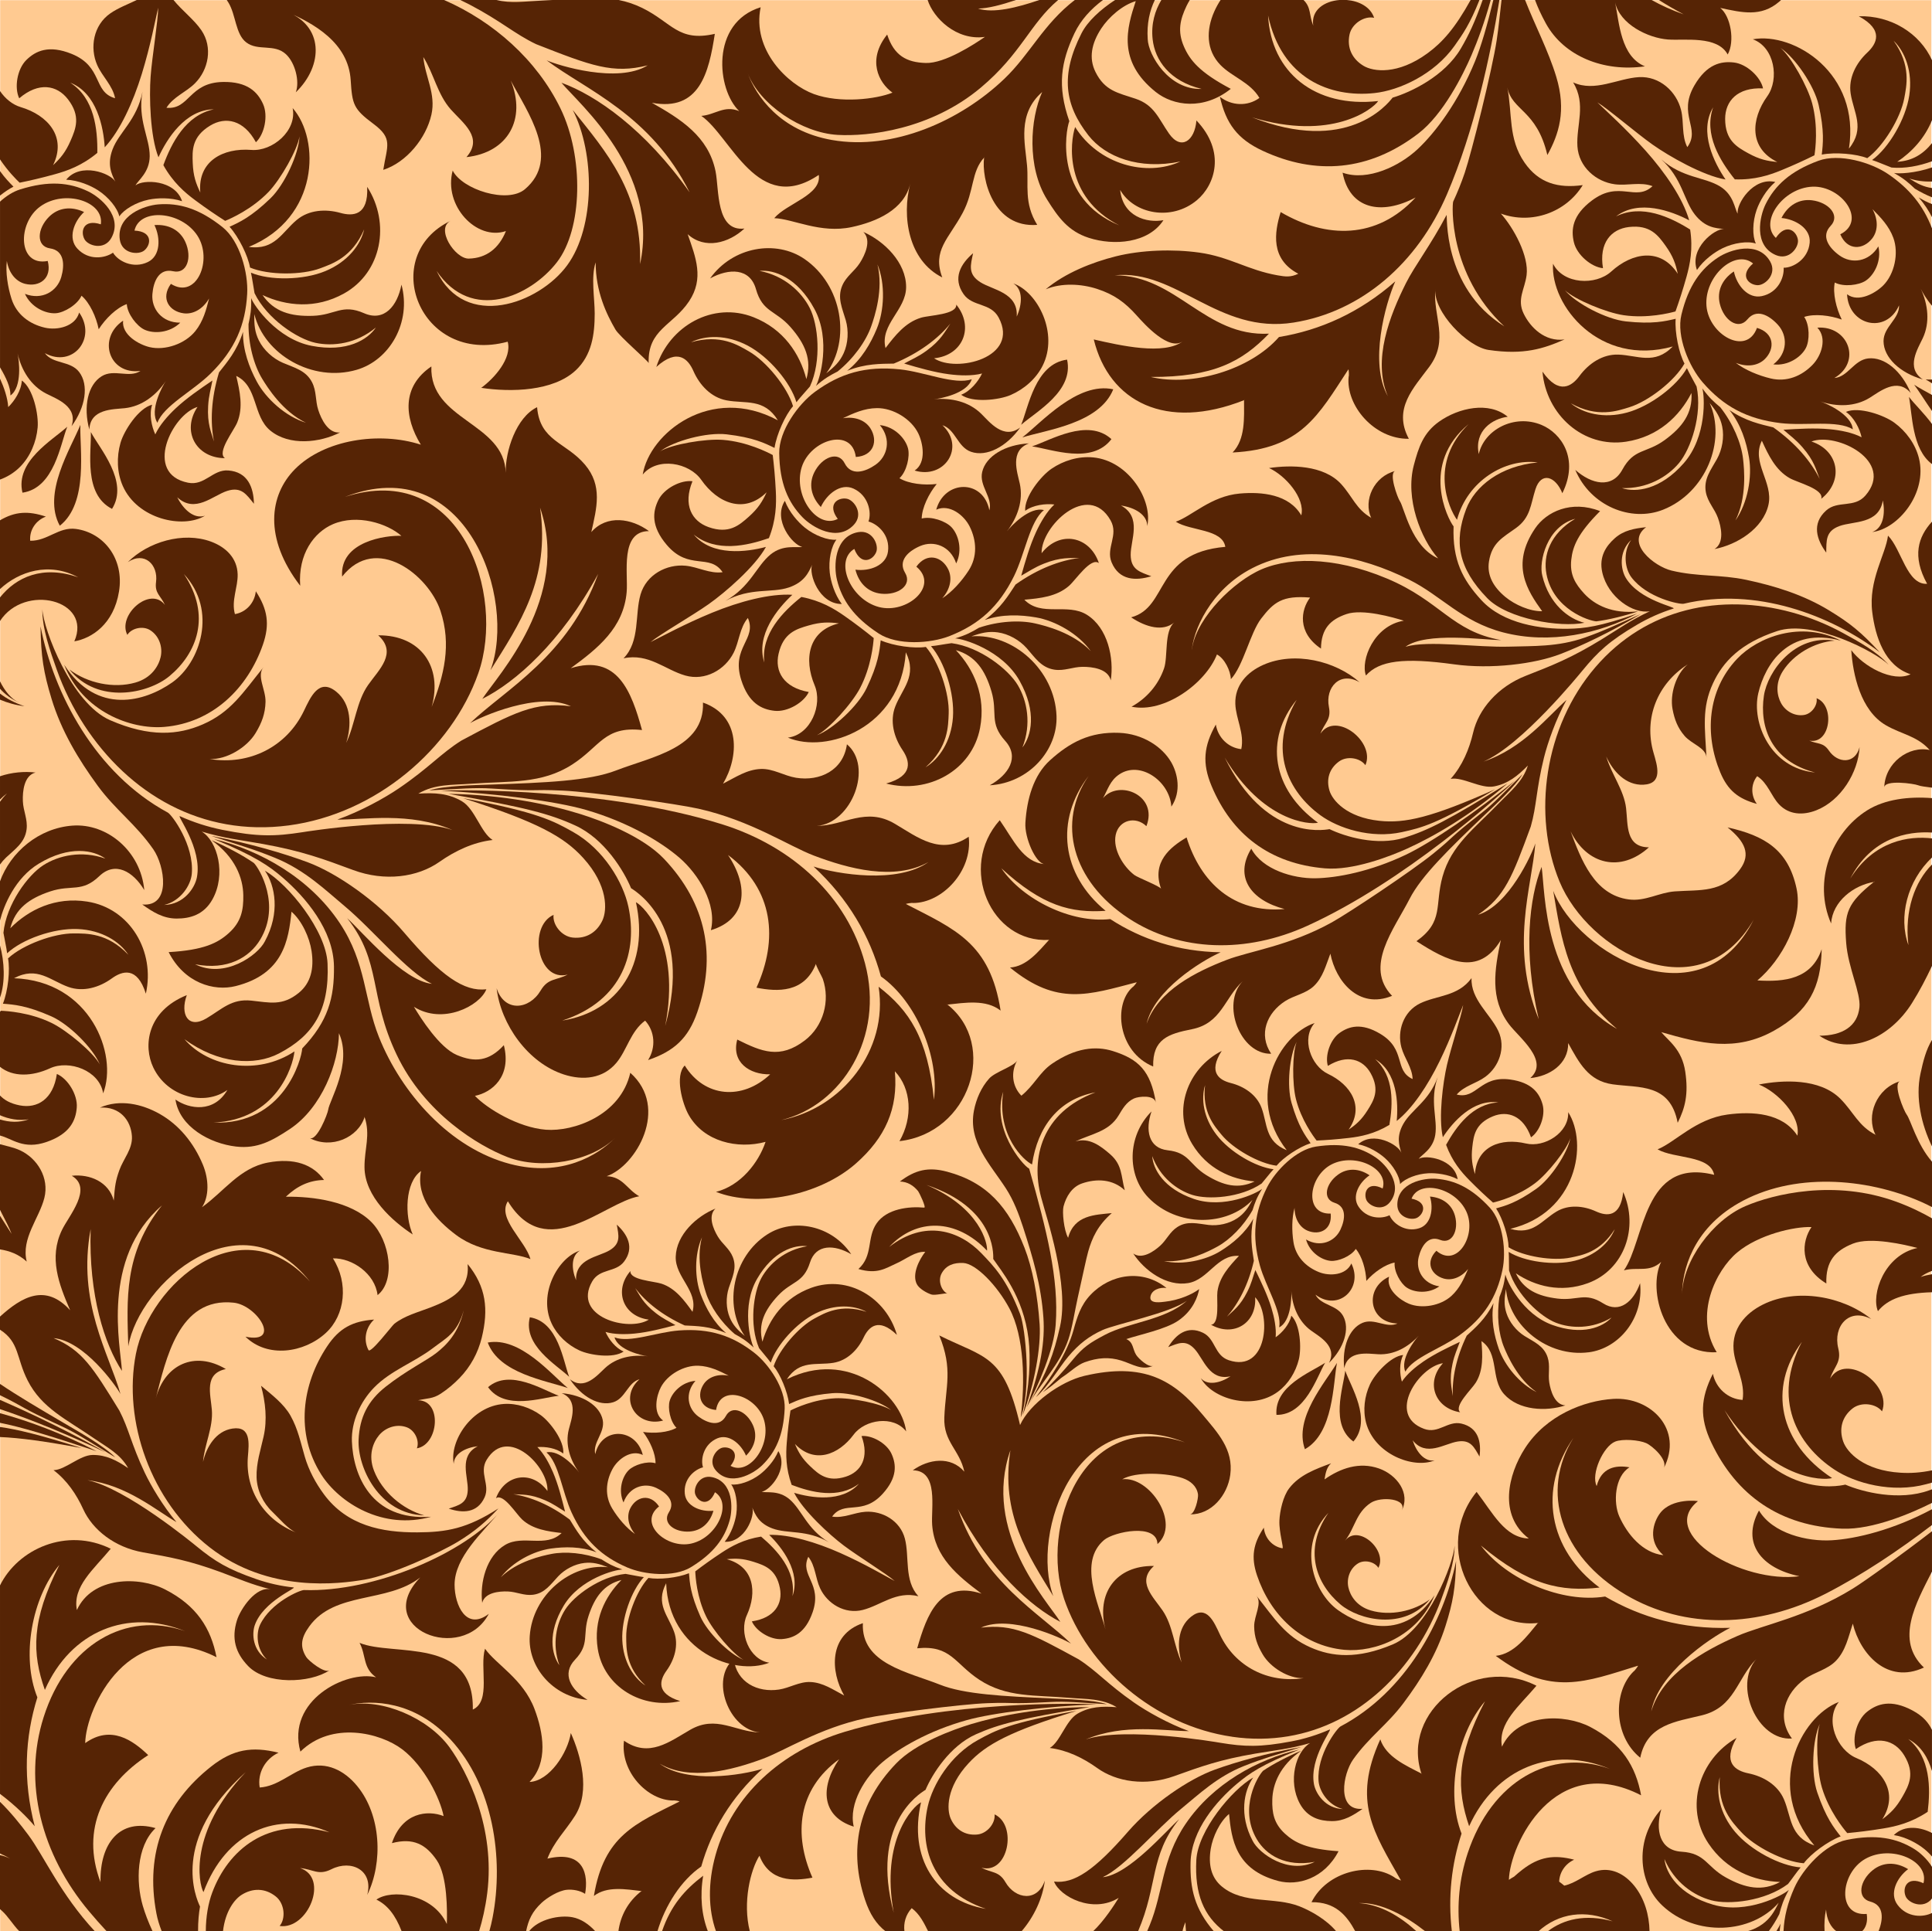 <?xml version="1.0" encoding="UTF-8"?><svg id="Layer_2" xmlns="http://www.w3.org/2000/svg" viewBox="0 0 1882 1881.55"><defs><style>.cls-1,.cls-2{fill:#562405;}.cls-2{fill-rule:evenodd;}.cls-3{fill:#ffca91;}</style></defs><g id="Layer_1-2"><g><rect class="cls-3" x=".18" y=".18" width="1881.22" height="1881.22"/><path class="cls-1" d="M1554.07,650.04c49.93-58.11,122.53-72.19,191.39-53.45,16.99,4.61,34.17,11.53,49.63,19.99,15.25,8.34,33.33,18.15,44.71,31.1-12.67-12.7-73.57-44.39-108.54-32.89-35.94,11.82-52.9,30.02-62.53,50.76-11.31,24.38-7.82,43.84-6.39,72.75-.34-9.87-14.42-13.23-21.42-21.43-6.65-7.79-9.75-15.81-11.67-26.07-2.69-14.39,3.27-34.19,14.81-43.53-29.47,18.73-43.05,52.42-33.35,85.99,3.7,12.8,9.5,30.27-9.78,31.23-17.23,.85-29.83-13.24-36.27-27.5,5.04,17.31,17.26,32.62,19.35,50.36,1.91,16.36-.7,37.95,22.23,38.14-27.43,24.83-60.26,17.11-76.3-15.56,10.25,27.53,23.1,61.99,56.76,66.33,16.09,2.06,29.34-6.72,44.8-7.84,24.52-1.77,46.49,1.83,63.63-21.7,10.71-14.71,4.57-27-12.27-40.66,35.95,8.11,59.03,21.56,67.19,59.51,6.63,30.86-14.32,69.56-38.13,89.59,26.64,1.66,52.84-1.34,62.61-30.43-.63,37.51-12.87,60.5-46.11,79.21-37.91,21.34-72.21,12.51-110.13,1.61,7.18,8.66,20.13,16.78,23.36,38.5,3.22,21.72,0,35.04-7.38,49.8-7.38-38.73-37.72-33.84-63.4-37.47-23.75-3.36-32.64-21.07-43.26-40.17,.26,20.46-18.23,32.36-36.9,34.08,18.99-16.99-11.02-39.39-20.87-52.55-18.77-25.08-13.93-53.43-7.82-81.97-21.92,36.66-53.18,19.93-82.21,1.15,26.96-19.21,17.58-34.91,25.42-63.01,8.54-30.57,30.81-46.48,54.72-71.21,11.2-11.61,23.43-21.08,28.39-36.9-9.91,10.12-19.4,17.74-32.96,20.36-12.9,2.49-30.41-9.51-42.24-7.37,11.41-12.83,18.1-28.9,21.89-45.1,5.3-22.69,23.81-44.55,51.4-55.36,25.68-10.07,43.94-17.13,73.82-35.47,17.24-10.57,27.63-18.31,46.92-27.39-15.89,3.04-40.94-13.53-46.37-37.9-3.34-15.02,3.46-25.43,12.22-33.22,8.76-7.78,19.24-9.53,30.47-10.76-20.54,15.37,7.92,38.22,24.79,42.28,25.91,6.22,47.34,3.62,72.89,9.04,28.21,6,55.69,14.61,80.46,29.68,20.92,12.71,31.56,21.5,49.4,40.82-47.58-36.08-120.72-63.83-190.85-47.24-3.83,.91-35.86-5.61-51.07-25.86-5.99-8-8.64-24.09-.15-36.31-12.47,11.7-10.14,28.74-5.27,36.9,13.3,22.3,50.28,28.76,46.46,29.97-12.17,3.84-24.05,9.05-35.47,15.76-26.9,15.8-37.99,26.15-53.26,44.74-2.27,2.76-59.2,72.91-96.35,88.59,38.43-12.73,63.23-44.53,80.87-60.01-10.27,18.68-18.25,41.42-21.91,56.13-7.71,31.08-7.02,46.79-12.88,67.19-18.07,49.14-25.13,68.02-51.33,85.89,29.91-8.93,52.51-59.19,55.8-69.48-3.49,43.24-25.18,100.47,3.31,171.35-15.57-66.28-9.1-118.61,2.79-148.5,3.68,24.63,1.13,116.92,73.43,157.87-48.33-40.5-54.17-87.99-62.13-134.51,23.79,61.4,143.53,129.62,195.19,28.29-53.6,91.24-161.17,30.22-189.03-37.3-26.65-64.58-15.03-150.73,34.9-208.84Z"/><path class="cls-1" d="M1793.28,624.16c-38.92-19.75-80.88-3.65-101.11,17.67-29.16,30.76-31.79,73.77-16.38,110.75,7.25,17.4,17.46,25.64,35.57,30.58-5.91-8.18-5.93-19.2,.32-26.98,10.4,6.65,13.6,19.31,21.36,27.51,9.75,10.28,23.46,10.76,36.25,5.73,24.02-9.46,40.81-36.82,42.17-61.58-4.37,16.87-21.34,16.01-29.88,3.43-5.64-8.3-10.9-6.07-19.08-9.73,20.84,4,25.17-34.42,7.05-41.3,1.25,6.61-4.5,15.04-12.1,16.3-9.22,1.52-18.18-3.64-22.45-11.46-3.77-6.87-6.24-18.76,1.71-31.28,10.48-16.48,30.71-28.13,50.45-29.67-39.13-6.39-65.34,30.1-68.9,53.65-4.57,30.23,7.15,63.86,49.86,74.82-43.39-4.06-62.06-48.3-55.34-77.23,6.53-28.04,29.45-65.17,80.47-51.21Z"/><path class="cls-2" d="M1520.19,637.13c-25.09,9.76-67.84,15.04-103.59,10.1-48.94-6.76-73.01-3.75-86.03,10.86-5.41-14.77,7.67-48.59,36.94-53.39-10.46-3.28-40.21-11.83-55.94-6.43-15.74,5.4-24.52,14.21-24.79,33.63-23.36-15.76-19.67-37.72-10.61-49.72-27.06-2.27-35.36,4.49-47.66,20.47-10.66,13.85-17.42,46.2-29.51,59.02-.25-8.02-6.01-20.09-13.55-24.06-10.99,27.93-51.17,57.61-83.21,50.87,14.8-8.13,26.14-21.3,31.67-37.29,3.96-11.44-.06-36.45,9.98-44.79-10.93,9.08-27.27,4.86-42.02-4.97,36.89-9.84,22.13-62.71,91.72-68.67-2.75-17.54-34-15.39-48.23-24.49,15.61-5.44,34.35-24.97,62.19-27.44,21.93-1.94,48.16,.8,60.06,21.25,3.96-16.8-15.49-38.91-31.43-46.1,20.75-3.06,53.17-3.23,70.36,15.73,10.85,11.97,14.6,24.47,29.23,32.8,.6,.78,.57,.8-.07,.09-7.89-17.12,2.66-40.66,23.59-45.77-6.96,1.7,2.18,26.27,4.23,29.22,4.59,6.64,10.92,44.18,37.41,55.98-17.01-19.29-32.27-58.36-23.68-90.89,4.67-17.7,9.39-31.63,24.69-42.45,18.89-13.34,48.3-20.01,66.76-4.66-14.67,1.78-32.89,13.48-28.2,36.35,5.25-23.68,34.59-39.48,61.2-28.37,19.02,7.95,36.86,32.84,20.2,66.5-6.64-16.63-20.66-21.27-26.2-3.83-4.83,15.19-4.8,27.51-18.85,37.66-13.1,9.45-23.52,14.34-26.42,32.69-2.08,13.19,3.98,24.64,16.03,34.58,9.18,7.6,23.9,14.1,35.8,13.87-14.47-20.11-30.97-45.13-6.88-80.71,11-16.24,35.18-27.82,63.29-16.82-21.79,21.83-26.63,34.41-28.05,47.17-1.65,14.65,3.87,23.73,12.57,33.17,10.16,11.04,27.38,20.1,52.63,17.31-13.48,4.46-29.28,8.34-40.86,9.74-7.23-.49-41.91-11.65-48.51-45.97-3.47-17.96,3.26-39.3,27.97-53.96-27.64,7.49-35.63,42-32.04,55.37,6.53,27.52,25.44,42.14,41,45.96-23.49,4.82-74.83-3.62-94.62-24-28.56-29.42-32.48-55.33-20.6-86.66,8.51-22.43,33.33-42.07,69.77-45.56-31.86-4.27-68.66,18.22-78.65,55.88-8.06-11.08-27.64-55.15,11.32-93.22-47.21,39.08-20.42,92.37-14.65,99.63-1.14,32.72,8.52,51.62,26.98,71.77,21.46,23.42,58.83,28.46,84.57,27.99,15.86-.29,30.56-2.01,67.39-14.83-36.76,19.61-85.07,30.28-130.73,18.35-40.45-10.57-60.18-35.74-91.34-51.26-47.45-23.64-104.61-36.18-152.92-11.34-41.16,21.16-58.12,61.41-59.2,82.39,1.85-29.21,35.04-64.17,62.89-78.7,28.28-14.75,74.69-15.75,127.44,6.43,52.75,22.16,62.88,51.43,111.32,60.01-17.51-.14-72.78-8.3-93.24,6.48,22.26-6.62,69.79,.89,101.38-.13,21.87-.72,47.03,.5,73.5-8.9,19.8-7.04,28.34-11.45,54.39-22.85-30.17,17.98-57.74,30.96-78.2,38.94Z"/><path class="cls-2" d="M1475.66,760.66c-37.11,29.86-80.99,60.06-106.03,71.99-34.52,16.45-67.3,22.72-88.57,23-21.27,.28-51.15-8.23-62.18-28.86-16.89,27.62-.35,50.37,32.49,58.82-49.75,4.37-81.81-25.86-95.5-69.75-16.03,9.46-34.25,24.19-24.8,50.08-.91-2.5-22.66-10.89-26.1-13.51-10.77-8.2-21.06-24.94-18.16-38.99,3.04-14.73,19.54-18.65,29.91-8.56,11.73-30.04-26.56-45.76-42.24-27.31,4.61-8.3,6.79-17,15.68-23.05,20.29-13.83,49.2,6.3,50.9,31.32,9.96-14.73,6.1-32.52-.18-43.31-8.76-15.05-27.67-27.67-50.72-28.59-28.32-1.14-47.95,9.22-67.32,26.74-16.35,14.79-22.57,38.31-23.98,60.86-.92,14.75,10.06,39.58,18.56,40.27-20.83-1.66-30.17-23.58-43.55-42.74-40.93,45.73-8.66,120.07,48.21,116.6,.74-.45,.73-.5-.04-.15-10.4,11.44-22.03,26.1-38.18,27.07,46.11,37.86,76.78,26.43,123.28,14.39,.82-.31-3.12,4.55-3.96,4.79-18.83,16.76-14.48,62.88,20.16,77.26-.65-26.8,14.77-31.79,37.63-36.32,28.97-5.74,31.66-30.32,49.53-46.68-21.21,22.14-2.33,71.41,27.79,70.56-12.73-18.92-4.18-39.88,13.68-51.31,8.81-5.63,20.16-7.21,27.94-14.68,8.76-8.41,11.56-19.88,16.04-31.51,5.18,26.5,27.35,54.52,60.11,41.1-27.49-28.56,1.92-64.88,17.04-94.44,11.58-22.65,38.9-49.05,73.23-81.88,10.48-10.02,29.54-27.64,36.79-39.61-19.54,19.25-28.1,28.49-39.31,37.26-35.67,27.94-24.27,21.07-47.77,40.18-20.31,16.51-82.04,57.66-98.59,66.85-41.22,22.91-80.33,28.07-102.37,36.55-29.61,11.38-67,29.89-78.13,62.24,7.4-32.51,52.31-60.76,72.11-69.59-41.4-.71-77.12-12.6-107.55-32.36-37.78,4.32-85.02-18.68-106.05-49.46,40.18,36.85,67.86,43.67,101.56,41.42-43.23-35.49-49.47-88.39-16.6-131.35-31.09,44.91-16.45,102.28,39.05,138.67,50.15,32.91,114.72,34.25,173.96,7.3,95.19-43.3,187.42-127.09,202.24-141.3Z"/><path class="cls-1" d="M1367.74,816.2c23.33-7.21,42.69-17,100.82-52.98-36.53,31.56-72.42,52.02-97.76,63.49-17.09,7.74-52.9,21.57-80.12,19.27-53.93-4.55-90.78-33.14-110.51-80.35-9.28-22.2-7.6-38.87,4.19-59.73,2.12,12.71,12.1,22.61,24.79,23.94,3.29-15.42-5.33-29.7-5.79-44.1-.57-18.08,11.3-30.97,27.36-38.06,30.15-13.31,70.08-3.98,93.76,17.03-19.22-11.18-33.7,4.99-29.95,24.05,2.47,12.57-4.28,15.34-8.29,26.05,15.08-22.5,53.85,8.07,43.81,30.68-4.87-7.06-17.7-9.41-25.66-3.64-9.66,6.99-12.59,17.44-9.33,28.35,2.86,9.59,16.7,26.05,48.6,29.47,24.8,2.66,50.54-3.02,112.84-30.76-56.68,34.15-71.63,37.51-90.85,41.76-30.21,6.65-62-3.71-79.42-16.43-31.55-23-51.54-63.84-23.13-112.45-31.43,38.34-24.15,87.21,20.77,119.72-8.28,2.14-53.88-1.37-90.85-63.49,39.08,79.34,94.17,71.12,102.11,69.75,14.92,7.21,46.06,16.64,72.62,8.43Z"/><path class="cls-1" d="M1028.4,1290.29c-1.8,24.72-16.91,59.32-28.28,80.84,14.14-39.04,17.83-65.16,16.29-87.29-2.19-31.58-10.15-58.34-19.89-88.51-4.07-12.61-9.19-26.02-16.62-37.49-15.31-23.65-36.96-45.28-31.18-75.74,2.17-11.39,7.13-22.8,14.93-31.44,5.76-6.38,23.9-11.68,27.18-17.42-6.38,11.19-4.89,25.17,4.12,34.21,12.28-9.89,17.81-22.88,29.7-31.03,22.88-15.69,42.75-17.71,59.49-12.42,24.84,7.84,36.72,19.1,41.84,50.34-1.31-8.01-16.82-6.26-21.34-4.17-7.49,3.47-11.02,9.96-15.02,16.58-9.61,15.91-26.17,17.65-42.07,25.31,13.32-4.21,24.47,4.23,33.94,12.5,11.85,10.35,10.44,21.06,14.16,35.03-11.77-10.97-27.35-11.54-41.56-6.68-9.91,3.38-15.59,12.82-18.1,22.5-1.36,5.25,.29,23.06,4.49,30.51,5.91-22.36,26.35-22.36,42.54-24.07-13.63,11.93-19.18,24.04-23,37.48-1.97,6.93-5.32,23.47-10.22,45.15-2.56,11.31-5.33,29.46-9.1,40.51-8.47,24.84-26.11,40.91-38.44,63.07,18.13-32.58,24.13-48.42,30.28-75.47,9.34-41.1-12.97-105.68-18.46-126.55-9.95-37.77,.32-82.05,53.03-101.83-35.96,6.6-56.36,33.69-61.78,70.23-7.77-3.57-34.58-28.13-28.07-70.83-11.59,35.33,18.27,71.05,25.3,74.98,17.06,59.94,29.05,107.43,25.82,151.7Z"/><path class="cls-1" d="M1001.89,1304.22c2.32,19.04,1.02,48.02-5.74,74.73,11.68-30.12,18-66.88,16.58-88.66-1.84-28.28-7.11-55.1-14.75-74.7-15.44-39.59-36.54-63.68-75.35-74.07-18.25-4.88-31.04-1.82-46.03,9.55,7.43,.23,13.23,3.82,17.79,9.43,1.04,1.28,8.17,16.21,5.89,16-15.23-1.38-36.43,1.14-46.32,15.3-9.9,14.16-3.14,31.39-17.76,44.52,18.5,5.43,26.49-.78,37.04-5.48,9.81-4.36,18.13-11.8,28.09-11.26-5.97,7.63-13.15,21.81-8.23,31.47,2.25,4.43,9.46,8.52,14,10.03,3.91,1.3,13.97-1.67,15.66-.81-6.01-3.05-9.2-12.78-5.54-19.59,4.42-8.25,12.15-10.64,21.07-10.25,12.36,.54,33.09,21.96,44.94,44.18,14.75,27.67,15.37,72.54,11.07,106.36,10.45-27.05,4.9-86.39-.61-100.82-12.91-33.81-25.88-46.9-37.61-59.12-21.23-22.13-55.11-33.37-89.94-6.16,26.52-28.49,65.32-27.98,95.34,3.55,.79-6.67-6.74-41.77-58.97-64,65.86,22.05,65.26,65.78,65.02,72.12,7.19,10.84,29.31,36.09,34.38,77.68Z"/><g><path class="cls-1" d="M1368.97,1336.33c7.53-13.77,34.9-22.6,52.43-35.25,24.28-17.5,36.47-37.13,42.16-63.77,3.82-17.87,.78-46.45-12.29-60.71-17.75-19.32-34.25-26.83-52.27-28.2-11.96-.91-37.5,3.76-37.84,25.03-.21,12.78,14.1,16.1,19.65,12.75,6.72-4.06,9.86-15.21-5.8-18.41,7.33-18.88,42.71-10.91,53.44,12.67,10.41,22.88-9.18,55.44-29.24,38.09-11.07,11.17-5.12,23.57,7.12,27.08,7.4,2.11,16.57-.52,23.78-9.37-3.91,9.22-8.09,18.85-16.25,26.29-10.45,9.54-28.59,12.86-41.5,7.59-8.49-3.45-22.5-14.04-19.25-26.31-24.67,11.52-19.59,44.86,8.24,45.59-10.83,4.93-22.45-5.49-34.04-.66-13.17,5.49-20.18,23.82-17.84,44.31,3.47-17.88,23.16-14.18,33.26-13.69,15.04,.74,28.84-6.79,39.18-17.97-4.01,4.34-18.3,23.18-12.94,34.93h0Z"/><path class="cls-1" d="M1246.1,1293.13c2.74-15.46-13.07-39.48-18.84-60.31-7.97-28.87-5.2-51.78,7.04-76.12,8.2-16.33,28.46-36.73,47.58-39.66,25.93-3.97,43.51,.51,58.4,10.72,9.91,6.77,26.9,26.39,13.86,43.21-7.84,10.1-21.08,3.72-23.31-2.36-2.7-7.38,1.84-18.04,16.04-10.73,6.11-19.31-26.47-35.24-49.61-23.56-22.43,11.33-27.52,48.99-1.02,48,1.63,15.64-10.76,21.59-22.5,16.66-7.09-2.97-12.6-10.76-12.69-22.19-2.71,9.65-2.76,22.46-1.05,33.37,2.2,13.97,11.93,24.04,24.9,29.21,10.29,4.11,26.33,3.14,31.48-8.46,12.04,24.42-12.79,47.25-34.97,30.39,5.38,10.63,20.95,9.76,26.97,20.8,6.83,12.52,.84,31.19-13.82,45.72,8.48-16.13-9.2-25.55-17.38-31.48-12.19-8.84-18.25-23.36-19.31-38.54,.41,5.9-.24,29.54-11.77,35.34Z"/><path class="cls-1" d="M1302.36,1327.81c-11.46,19.14-42.16,53.83-31.22,84.06,28.02-15.77,27.38-63.97,31.22-84.06Z"/><path class="cls-1" d="M1310.43,1335.37c-2.11,17.34-14.88,52.5,7.94,69.01,18.47-21.25-2.78-53.88-7.94-69.01Z"/><path class="cls-1" d="M1290.84,1327.66c-14.58,9.63-49.63,22.7-47.42,50.76,28.16,.3,39.23-37.02,47.42-50.76Z"/><path class="cls-1" d="M1363.86,1153.55c-.43-7.3-6.58-18.04-14.85-25.39-5.68-5.04-15.58-11.3-25.96-13.36,14.73-13.31,39.11,.32,42.04,8.25-2.24-7.2-5.02-15.85,1.96-28.19,7.85-13.87,25-22,33.47-45.57-8.16,23.68,.14,40.75-2.42,56.48-2.28,14-13.43,19.25-16.12,23.22,7.25-4.35,34.8,.27,37.96,19.87-9.38-4.88-21.02-6.21-28.6-5.83-11.06,.56-22.59,5.09-27.48,10.51Z"/><path class="cls-1" d="M1547.55,1317.44c-39.8,5.11-77.4-25.62-80.56-61.66-1.59,9-2.07,15.45,.37,23.23,2.84,9.06,9.73,17.54,17.73,22.57,9.12,5.72,18.77,9.51,22.45,20.65,2.77,8.35,.29,16.15,1.62,24.58,1.32,8.35,5.35,21.83,15.73,22.37-18.79,6.17-45.52,5-59.77-11.01-13.36-15.01-4.47-39.57-22-51.62,1.06,13.69,2.02,28.14-5.46,40.36-4.08,6.65-21.73,22.9-15.29,28.97-24.82-3.98-33.97-29.12-16.74-47.78-23.02,3.14-55.67,50.29-18.33,63.96,13.99,5.12,23-8.24,36.28-5.15,16.7,3.91,19.51,18.13,17.65,32.13-5.21-8.95-8.42-16.69-21.32-14.66-12.9,2.03-30.73,15.43-43.83-1.23,3.68,11.48,11.57,21.3,21.44,19.6-20.83,8.6-58.67-6.15-66.79-36.61-3.28-12.33-1.53-25.93,3.79-37.45,4.64-10.04,20.16-27.51,32.36-28.61-3.94,7.67-3.44,18.5-1.27,25.96,4.98-7.5,13.35-14.41,20.94-19.6,10.81-7.4,23.65-13.52,35.49-19.12-2.64,7.5-5.14,12.25-7.1,21.27-3.38,15.54-.8,23.28,.24,31.52-.72-17.11,3.17-37.22,13.58-58.86,8.34-7.74,18.33-16.17,26.12-31.71-2.76,15.89,.64,31.62,5.14,44.52,5.61,16.02,20.07,34.03,36.87,42.19-18.56-12.7-28.37-35.47-31.8-43.78-5.32-12.86-7.29-31.35-4.41-48.92,2.81-7.29,4.4-11.78,5.74-21.99,1.31,6.69,16.74,38.78,45.64,49.2,29.49,10.65,49.26,2.15,57.77-7.14-18.77,11.28-39.38,10.8-54.21,5.01-14.83-5.77-38.29-26.95-45.63-50.88-.21-7.38,.05-12.9-.37-18.11,15.13,9.4,43.98,13.63,64.41,8.61,20.43-5.02,33.83-17.89,38.9-30.72-14.12,22.57-32.29,25.41-42.87,27.63-16.99,3.59-45.75-.9-60.52-10.03-.09-10.13-5.55-27.74-12.16-37.86,9.08-2.58,19.78-5.43,39.02-18.98,14.14-9.96,30.42-34.66,33.33-49.51-3.47,11.18-22.04,34.58-34.26,43.84-16.69,12.66-36.01,17.77-41.07,18.97-6.94-6.1-14.45-13.08-23.08-21.83-7.81-7.92-16.7-18.28-22.65-34.43,9.94-17.91,25.93-40.07,50.94-41.29-24.66-3.66-44.61,19.38-54.1,33.86-4.42-19.18,.1-53.46,4.03-70.45,3.93-16.99,14.18-47.86,15.77-58.39-4.11,10.17-11.55,31.34-22.97,54.81-11.43,23.46-26.34,46.03-41.78,58.22,1.65-17.23,.52-47.68-21.02-60.28,18.76,16.63,17.35,43.91,13.9,64.1-14.74,8.87-28.16,11.38-39.22,12.67-12.21,1.43-22.43,2.16-31.67,2.59-3.19-4.11-15.06-20.19-20.16-40.49-3.73-14.9-3.56-44.76,.72-55.65-7.02,13.4-9.78,42.86-4.97,59.48,6.53,22.61,13.08,31.52,18.56,39.23-11.49,3.75-26.77,14.07-33.18,21.91-17.24-2.13-42.48-16.62-53.49-30.05-6.86-8.37-19.26-21.96-16.15-48.39-4.07,13.18-1.69,31.59,11.12,48.3,12.8,16.71,37.94,31.45,55.62,33.6-3.58,3.81-6.84,8.28-11.63,13.9-20.69,14.08-52.25,15.92-67.42,11.13-15.18-4.77-31.57-17.28-39.16-37.84,.84,12.57,10.93,31.56,40.61,41.73,29.06,9.95,61.18-5.43,66.39-9.82-5.34,8.8-6.92,13.31-9.29,20.75-8.75,15.51-21.86,28.69-34.05,35.4-7.88,4.33-29.77,15.94-52.21,14.23,18.21,4.15,40.77-.85,55.16-9.83,11.59-7.23,24.09-17.38,31.87-31.5-3.64,17-1.14,29.81,.53,41.08-5.41,23.38-14.96,41.51-26.23,54.4,5.96-5.76,12.82-10.19,19.91-24.44,4.12-8.25,5.13-13.51,7.77-21.01,5.72,11.78,11.9,24.57,15.71,37.12,2.67,8.81,4.86,19.44,4.06,28.41,6.36-4.47,13.52-12.6,15.26-21.05,8.82,8.49,9.99,31.83,7.33,42.57-3.05,12.31-10.19,24.01-20.47,31.58-25.4,18.68-64.16,6.5-75.01-13.24,6.63,7.5,18.93,4.77,28.98-1.88-20.64,4.8-26.17-16.82-34.96-26.47-8.79-9.65-16.14-5.64-25.8-1.91,7.31-12.07,18.41-21.43,33.87-14.01,12.3,5.9,10.97,21.97,25.09,26.73,37.68,12.7,41.71-44.51,25.72-61.37,1.76,25.35-21.1,39.23-42.95,26.81,8.82-.71,5.23-24.43,6.21-32.18,1.81-14.2,11.59-24.87,20.99-34.88-21.22-1.58-29.65,23.14-49.47,26.49-21.12,3.57-42.72-12.25-53.52-28.83,8.45,6.08,20.03-1.91,26.28-7.6,6.31-5.73,9.26-13.36,16.64-18.15,9.84-6.37,19.75-3.3,30.44-2.06,9.38,1.1,20.06-1.22,27.95-6.5,6.77-4.54,10.44-9.86,14.84-17.88-25.04,26.13-73.58,26.56-101.43-2.32-20.81-21.58-21.01-59.72,3.09-83.89-6.19,17.85-3.22,35.74,15.77,37.84,21.11,2.33,20.84,13.83,37.65,24.24,16.52,10.23,31.13,13.78,47,6.13-22.81-1.93-46.34-12.42-60.85-36.54-19.49-32.42-4.69-73.41,28.82-90.65-13.68,21.3-1.97,28.58,8.83,31.31,12.95,3.28,25.16,11.32,29.95,24.16,5.85,15.76,3.3,32.72,24.55,41.29-40.73-52.4-7.39-112.23,27.15-123.9-13.27,15.16-3.61,41.67,13,49.53,22.31,10.6,35.85,31.85,20.09,54.36,7.22-4.92,12.5-9.41,18.49-18.93,5.99-9.52,12.15-19.51,3.11-35.9-7.55-13.68-22.78-19.02-41.78-7.3-2.96-9.7,2.06-25.41,11.27-32.02,9.2-6.61,21.36-10.25,39.79,.79,25.58,15.32,13.01,35.54,31.49,44.05-.37-11.32-8.1-20.31-10.93-30.91-4.3-16.05,2.01-34.95,18.18-42.81,16.53-8.02,36.93-6.57,50.16-24.64-.97,20.79,18.14,34.83,26.01,51.42,7.71,16.25,.78,34.93-12.62,44.77-8.84,6.5-20.49,8.68-27.85,17.27,19.73,4.92,22.59-18.72,52.11-14.66,21.29,2.94,28.49,13.37,31.54,24.29,3.04,10.92-2.88,26.31-11.26,32.03-7.48-21.04-22.71-26.4-37.15-20.46-17.3,7.13-18.75,18.77-20.04,29.95-1.28,11.18,.02,17.98,2.57,26.34,1.8-27.42,25.65-35.51,49.69-29.82,17.88,4.26,42.01-10.36,41.14-30.51,19.63,30.72,8.19,98.25-56.37,113.63,21.94,6.62,30.56-8.2,45-16.82,11.77-7.03,26.32-5.67,38.48-.11,10.12,4.62,23.82,6.27,26.48-18.89,15.33,34.4,1.23,75.65-34.26,88.73-26.42,9.73-51.34,3.19-70.34-9.58,7.61,15.9,21.22,22.27,40.51,24.63,19.62,2.4,26.62-6.74,44.54,4.66,16.13,10.25,29.64-1.86,35.98-19.66,3.69,33.94-20.34,63.57-50.09,67.36Z"/><path class="cls-1" d="M1330.98,1247.92c-.46-10.91-4.15-24.01-10.29-31.18-4.81,7.3-17.24,12.23-24.35,11.65-8.93-.73-20.64-8.36-24.12-20.84,13.82,8.04,28.02,2.17,33.51-9.56,4.75-10.15,6.19-22.49-5.75-26.2-11.97-3.71-8.6-18.75,3.46-27.44,9.03-6.51,20.22-6.38,30.67,.67-10.34,7.04-17.54,20.52-10.67,30.65,8.09,11.95,22.39,12.04,30.14,8.26,3,7.67,15.01,16.96,28.8,12.69,11.69-3.61,14.23-18.95,10.57-30.91,12.56,1.04,21.37,7.93,24.34,18.66,3.96,14.33-2.82,28.17-14.46,23.57-11.65-4.59-18.25,5.94-20.9,16.84-3.06,12.58,4.34,26.03,20.16,28.42-10.52,7.54-24.42,6.16-31.85,1.14-5.92-3.99-12.52-15.62-11.71-24.31-9.26,1.75-20.34,9.65-27.54,17.87Z"/></g><path class="cls-1" d="M1200.33,1692.04c75.83,10.88,139.75-26.31,179.26-85.73,9.75-14.66,18.14-31.17,24.21-47.71,5.99-16.31,13.14-35.6,13.19-52.84-1.18,17.9-26.17,81.84-60.07,96.19-34.84,14.76-59.59,12.22-80.48,2.94-24.57-10.91-34.75-27.86-52.7-50.56,6.24,7.65-2.15,19.45-2.03,30.24,.13,10.24,3.07,18.32,8.38,27.31,7.44,12.61,24.98,23.59,39.81,23.02-34.52,5.29-66.92-11.14-81.71-42.79-5.64-12.08-12.77-29.04-27.92-17.07-13.53,10.7-13.73,29.6-9.21,44.59-7.61-16.36-8.47-35.92-18.58-50.66-9.33-13.58-25.5-28.11-8.37-43.35-37-.64-56.63,26.78-47.19,61.93-6.78-25.28-26.76-65.92-1.32-87.29,9.45-7.93,51.54-16.79,51.9,4.04,22.89-19.96-7.53-66.54-34.33-63.13,13.3-7.84,44.61-6.16,59.02-1.06,7.39,2.62,13.57,7.6,14.8,15.7,.55,3.6-3.02,19.66-7.95,19.55,21.12,.46,36.7-18.8,39.37-38.44,3.37-24.79-12.29-41.14-27.06-58.86-27.96-33.54-57.19-51.2-114.98-37.67-23.14,5.42-53.38,27.16-62.71,47.95-15.99-68.86-33.7-65.02-78.69-87.3,13.52,33.2,6.15,49.19,4.92,79.92-.96,23.95,14.91,31.45,19.48,52.82-13.26-15.58-35.02-12.36-50.2-1.37,25.48,.3,17.63,36.91,18.88,53.3,2.38,31.24,24.67,49.4,48.06,66.86-40.63-13.17-53.16,20.01-62.65,53.25,32.94-3.28,36.22,14.7,60.61,30.71,26.55,17.39,53.78,14.7,88.06,17.59,16.08,1.36,31.51,.45,45.66,9.1-14.11-1.1-26.27-.6-38.21,6.35-11.33,6.62-16.63,27.19-26.94,33.36,17.03,2.15,32.65,9.84,46.16,19.54,18.93,13.6,47.26,17.87,75.14,7.86,25.96-9.33,44.35-16.03,78.91-21.9,19.93-3.38,32.85-4.39,53.36-10.27-13.96,8.18-21.92,37.14-9.97,59.06,7.37,13.51,19.35,16.88,31.07,16.97,11.71,.1,20.75-5.48,30.01-11.96-25.58,1.96-19.19-33.99-9.16-48.14,15.41-21.74,33.26-33.88,48.92-54.78,17.28-23.08,32.31-47.65,41.04-75.31,7.38-23.33,9.62-36.96,10.32-63.24-12.07,58.48-48.87,127.52-112.6,161.18-3.47,1.84-23.29,27.83-21.41,53.09,.76,9.96,9.35,23.82,23.78,27.43-17.09-.59-26.54-14.95-28.25-24.32-4.67-25.54,18.91-54.74,15.25-53.14-11.69,5.12-24.07,9.02-37.08,11.49-30.64,5.82-45.81,5.31-69.54,1.37-3.53-.59-92.56-15.93-130.85-3.29,37.31-15.71,76.91-8.1,100.39-8.05-20.03-7.31-41-19.18-53.43-27.84-26.28-18.32-36.1-30.61-53.93-42.1-45.94-25.11-63.69-34.67-95.18-30.88,28.4-12.97,78.49,10.01,87.74,15.58-31.09-30.26-85.09-59.07-110.28-131.18,31.9,60.15,71.22,95.29,99.85,109.96-13.44-20.97-76.11-88.77-48.63-167.19-9.72,62.29,17.13,101.9,41.76,142.15-22.5-61.88,22.74-192.05,128.32-149.77-100.41-33.41-141.23,83.33-117.76,152.5,22.44,66.16,87.89,123.36,163.73,134.25Z"/><path class="cls-1" d="M1397.45,1554.07c-16.3,40.5-58.49,55.98-87.76,53.25-42.19-3.96-72.47-34.61-85.22-72.59-5.99-17.87-3.73-30.8,6.66-46.43,.92,10.05,8.16,18.35,18.01,20.1,1.87,.33-3.35-15.13-2.84-27.05,.4-9.32,3.56-23.67,9.52-31.4,10.15-13.17,25.78-18.75,40.83-24.34-4.62,4.11-5.48,10.32-6.4,15.66,15.49-10.85,33.94-17.39,53.14-10.59,17.22,6.1,30.98,24.09,21.89,41.29,6.42-12.16-20.01-14.41-29.97-7.85-14.47,9.53-15.39,24.45-25.11,36.9,13.06-16.74,41.61,9.34,32.49,26.44-3.41-5.79-13.29-8.36-19.84-4.31-7.94,4.93-11.29,14.7-9.35,23.41,1.69,7.65,7.65,18.22,21.87,22.42,18.75,5.51,41.64,.96,57.51-10.87-25.26,30.57-69,20.35-87.17,4.95-23.35-19.76-36.65-52.79-11.71-89.15-30,31.62-14.93,77.22,9.17,94.57,23.37,16.82,65.07,29.69,94.29-14.42Z"/><path class="cls-1" d="M1015.8,1356.37c11.34-11.01,20.02-20.52,29.45-31.93,10.07-12.18,16.35-16.17,31.1-24.01,22.95-12.19,59.02-14.29,79.77-33.2-16.14,11.99-69.71,22.85-82.26,28.6-12.71,5.83-22.78,13.25-33.37,25.96-9.01,10.81-19,28.43-31.45,39.5,14.37-18.82,30.41-42.74,36.68-65.47,3.47-12.55,6.94-24.22,16.57-34.35,19.36-20.38,50.66-25.46,74-6.69-6.45-.92-14.75,1.85-15.67,8.76-.95,7.1,11.06,4.96,14.29,4.61,12.91-1.38,26.28-6.92,33.23-12.28-1.25,6.82-5.57,20.58-20.32,30.72-12.37,8.5-37.45,13.56-50.76,18.01-.34-.02-.34-.03,0-.05,7.26,3.05,6.1,10.02,9.81,15.61,2.23,3.37,11.9,12.54,16.61,10.39-11.12,5.09-20.33-1.69-31.29-5.07-11.68-3.6-22.75-2.92-35.65,1.69-6.98,2.49-14.46,9.74-20.75,13.83-4.55,2.96-8.76,7.84-19.98,15.37Z"/><path class="cls-2" d="M1301.64,1881.55c-9.47-11.32-24.48-19.87-35.77-24.32-24.34-9.6-54.44-1.62-75.76-19.43-10.25-8.55-13.22-21.17-10.71-36.58,1.93-11.77,8.72-26.34,17.84-34,2.34,24.67,6.39,54.36,47.95,65.29,18.96,4.99,44.79-2.22,58.71-29-30.76-2.09-42.69-8.37-52.16-17.05-10.88-9.94-12.7-20.41-12.37-33.24,.39-15,7.4-33.16,28.24-47.66-13.09,5.51-27.54,13-37.19,19.56-5.13,5.12-23.87,36.36-6.26,66.54,9.21,15.8,28.32,27.44,56.58,22.22-25.74,12.55-54.47-8.17-60.56-20.59-13.2-25.02-8.59-48.48,.61-61.59-20.85,11.83-53.95,51.99-55.43,80.35-1.75,33.51,7.38,54.39,26.97,69.52h109.31Z"/><path class="cls-2" d="M1182.44,1881.55c-18.81-21.93-23.27-41.57-22.69-67.07,.75-31.76,25.56-60.13,45.25-76.73,12.13-10.22,24.33-18.6,60.51-33.19-40.58,9.43-83.98,33.19-110.51,72.23-23.49,34.58-21.78,66.53-35.03,98.72-.83,2.02-1.69,4.03-2.56,6.05h34.47c.63-3.01,1.59-5.99,2.93-8.89,0,2.81,.15,5.79,.48,8.89h27.15Z"/><path class="cls-2" d="M1108.61,1881.55c19.62-45.76,11.13-73.25,40.07-109.24-13.09,11.63-49.32,54.15-74.46,56.5,21.12-9.67,51.96-46.61,76.4-66.63,16.95-13.86,35.08-31.33,61.2-41.68,19.54-7.73,28.86-10.04,55.99-18.59-34.54,6.32-63.85,14.69-84.5,22.16-25.3,9.16-60.97,33.33-84.64,60.56-32.39,37.3-52.49,50.89-71.91,48.45,5.65,14.69,37.76,31.54,62.96,15.89-4.13,6.76-13.99,22.16-24.95,32.59h43.84Z"/><path class="cls-2" d="M697.47,1881.55c-7.49-21.21-8.12-46.79-.41-74.46,16.09-57.78,63.82-101.3,126.16-120,100.17-30.06,224.75-27.68,245.27-26.74-47.61,1.95-100.51,8.09-127.21,15.59-36.82,10.33-65.62,27.2-81.82,40.98-16.19,13.79-33.09,39.86-27.81,62.65-30.89-9.68-33.42-37.69-14.26-65.67-40.33,29.44-44.57,73.31-25.98,115.37-18.31,3.43-41.7,4.33-51.63-21.38-8.74,13.83-16.53,45.49-9.36,73.65h-32.96Z"/><path class="cls-2" d="M644.87,1881.55c8.6-25.14,21.96-40.31,40.11-54.17-3.3,19.86-1.52,38.26,4.59,54.17h-44.71Z"/><path class="cls-2" d="M602.4,1881.55c1.96-14.9,9.2-28.99,22.61-39.34,.85-.15,.88-.09,.07,.15-15.36-1.76-33.76-5.15-46.56,4.74,9.79-58.86,40.41-70.43,83.34-91.98,.83-.3-5.34-1.38-6.14-1-25.2-.21-51.73-28.28-47.87-58.26,24.39,16.91,44.24,1.03,64.43-10.6,25.59-14.75,43.79,1.99,68.01,2.54-30.54-2.71-48.75-52.23-25.52-71.41,2.87,22.63,23.1,32.78,44.07,29.63,10.34-1.56,19.93-7.85,30.69-7.34,12.14,.56,21.79,7.35,32.81,13.17-13.54-23.36-15.29-59.05,18.2-70.51-1.89,39.59,44.15,47.58,74.99,59.88,23.63,9.44,61.57,11.33,109.03,13.45,14.48,.65,40.43,1.36,53.77,5.61-27.38-1.64-39.9-2.95-54.11-2.18-45.25,2.45-32.15,.11-62.41,1.2-26.16,.94-99.72,10.58-118.23,14.56-46.1,9.88-78.95,31.75-101.12,39.87-29.79,10.92-70.12,21.6-99.79,4.57,26.98,19.6,79.39,11.31,100.1,4.94-30.7,27.78-49.76,60.24-59.66,95.15-19.71,13.61-35.1,37.85-42.7,63.18h-37.99Z"/><path class="cls-1" d="M995.1,1881.55c12.25-14.22,20.52-32.12,22.72-49.44-7.11,21.07-28.64,18.43-38.38,1.6-6.42-11.09-13.32-8.73-23.39-14.15,26.16,7.03,35.24-41.51,12.78-51.93,.98,8.52-7.13,18.74-16.92,19.63-11.87,1.1-20.95-4.84-25.68-15.19-4.16-9.11-4.58-30.61,17.19-54.17,16.92-18.33,40.03-31,105.21-51.12-65.15,11.6-78.63,18.9-95.88,28.36-27.13,14.88-44.24,43.6-48.98,64.65-8.61,38.07,3.22,81.97,56.6,99.89-48.89-8.18-75.58-49.77-63.16-103.81-7.64,3.84-39.65,36.49-26.61,107.59-22.8-85.45,24.08-115.52,30.97-119.71,6.48-15.25,23.73-42.84,49.12-54.15,22.31-9.93,43.32-15.3,110.77-26.48-48.26,.29-88.74,8.51-115.39,16.55-17.95,5.43-54.03,18.58-73,38.24-37.61,38.92-46.53,84.7-30.32,133.23,4.57,13.66,10.78,23.24,19.88,30.43h18.4c-1.04-8.07,1.33-16.35,7.1-22.57,7.79,5.83,11.88,14.31,16.01,22.57h90.95Z"/><g><path class="cls-1" d="M598.64,1302.9c14.62,5.7,41.26-5.13,62.82-6.72,29.86-2.21,51.8,4.98,73.29,21.73,14.41,11.23,30.47,35.06,29.62,54.39-1.17,26.21-8.98,42.58-21.9,55.2-8.57,8.38-31.13,21.24-45.07,5.16-8.38-9.65,.44-21.39,6.85-22.4,7.75-1.21,17.33,5.31,7.39,17.83,17.75,9.74,39.72-19.11,32.77-44.07-6.74-24.22-42.68-36.55-46.88-10.37-15.66-1.44-19.07-14.75-11.96-25.32,4.3-6.36,13.03-10.25,24.25-8.11-8.93-4.55-18.32-9.24-29.36-9.68-14.14-.58-30.16,8.54-36.67,20.87-4.28,8.11-8.2,25.23,2.17,32.53-26.3,7.05-43.85-21.76-23.01-40.21-11.46,3.18-13.66,18.64-25.64,22.39-13.62,4.27-30.78-5.26-42.16-22.46,14.16,11.46,26.86-4.04,34.27-10.9,11.03-10.24,26.45-13.35,41.56-11.43-5.86-.76-28.92-5.99-32.36-18.44h0Z"/><path class="cls-1" d="M532.32,1415c12.04,10.08,15.38,38.64,24.36,58.3,12.46,27.23,29.31,43,54.34,53.77,16.78,7.23,45.42,9.83,61.94-.21,22.41-13.64,32.99-28.38,37.82-45.77,3.24-11.56,3.63-37.51-17.16-42.01-12.5-2.69-18.54,10.7-16.33,16.8,2.67,7.38,13,12.63,19.18-2.09,17.1,10.85,2.39,44-22.83,49.94-24.47,5.74-52.59-19.82-31.65-36.11-8.81-13.03-22.13-9.62-27.95,1.71-3.52,6.84-2.73,16.34,4.56,25.16-8.28-5.65-16.55-15.44-22.26-24.89-7.3-12.12-6.33-26.09,.28-38.38,5.23-9.77,18.15-19.34,29.55-13.76-6.49-26.45-40.18-27.96-46.32-.78-2.72-11.59,9.76-20.95,7.28-33.28-2.82-13.98-19.41-24.42-39.98-26.12,16.87,6.89,9.39,25.48,6.94,35.28-3.65,14.61,1.05,29.63,9.99,41.93-3.48-4.79-19.17-22.46-31.74-19.5Z"/><path class="cls-1" d="M712.26,1446.17c4.36,5.86,6.56,18.04,4.96,29-1.11,7.51-4.67,18.67-11.29,26.92,19.84,.73,29.74-25.39,26.88-33.35,2.91,6.95,6.35,15.36,19.63,20.33,14.92,5.58,33.29,.77,54.93,13.38-21.48-12.89-26.1-31.3-38.17-41.7-10.75-9.26-22.66-6.11-27.27-7.42,8.35-1.32,26.47-22.58,16.28-39.62-4.03,9.77-12.1,18.27-18.15,22.85-8.82,6.69-20.57,10.64-27.8,9.62Z"/><path class="cls-1" d="M747.54,1202.53c-33.76,21.68-42.81,69.4-22.05,99.03-7-5.87-11.51-10.5-14.64-18.04-3.65-8.76-3.83-19.67-.94-28.68,3.31-10.24,8.25-19.35,3.91-30.25-3.25-8.18-10.17-12.55-14.56-19.87-4.36-7.24-9.93-20.16-2.33-27.26-18.36,7.36-38.08,25.45-38.7,46.88-.57,20.08,22.02,33.18,16.35,53.68-7.99-11.17-16.55-22.85-30.13-27.39-7.4-2.47-31.37-3.57-30.33-12.36-16.45,19.02-7.28,44.15,17.91,47.35-19.65,12.4-74.98-2.71-55.18-37.19,7.43-12.93,22.92-8.49,31.1-19.39,10.28-13.72,3.28-26.43-7.14-35.95,1.78,10.2,4.29,18.19-6.9,24.94-11.19,6.74-33.46,7.94-32.78,29.13-4.57-11.16-4.84-23.75,3.82-28.8-21.48,6.81-40.98,42.44-27.61,70.99,5.42,11.56,15.5,20.84,26.99,26.24,10.01,4.7,33.13,8.11,43.17,1.1-7.96-3.34-14.53-11.96-17.66-19.07,8.63,2.54,19.49,2.46,28.64,1.55,13.04-1.29,26.81-4.86,39.47-8.18-6.85-4.04-11.81-6.08-19.1-11.72-12.58-9.73-15.59-17.32-20.09-24.29,10.45,13.56,26.37,26.46,48.25,36.33,11.37,.57,24.44,.6,40.39,7.49-12.33-10.4-19.84-24.63-24.68-37.4-6-15.87-6.51-38.96,1.1-56.01-6.04,21.66,1.08,45.41,3.79,53.97,4.21,13.27,14.58,28.69,28.09,40.3,6.84,3.76,10.94,6.2,18.54,13.15-3.3-5.97-12.12-40.47,3.31-67.02,15.74-27.13,36.33-33.32,48.83-31.69-21.63,3.43-37.11,17.06-44.74,31.02-7.64,13.96-12,45.26-2.22,68.3,4.58,5.79,8.33,9.85,11.37,14.11,5.55-16.92,24.92-38.71,43.79-48.01,18.88-9.3,37.41-8.05,49.55-1.48-25.33-8.21-41.07,1.3-50.6,6.41-15.32,8.17-34.46,30.11-39.9,46.59,6.44,7.81,13.59,24.81,15.03,36.82,8.61-3.86,18.65-8.56,42.09-10.57,17.23-1.46,45.58,6.98,57.36,16.49-9.84-6.33-39.12-12.31-54.43-11.54-20.92,1.04-39,9.54-43.65,11.88-1.39,9.14-2.65,19.32-3.64,31.56-.89,11.1-1.04,24.75,4.79,40.94,19.13,7.32,45.63,14,65.57-1.14-16.53,18.67-46.63,13.84-63.21,8.85,8.95,17.53,34.45,40.88,48.39,51.36,13.94,10.49,41.63,27.53,49.63,34.58-9.69-5.15-29-16.58-52.84-27.21-23.84-10.62-49.77-18.32-69.43-17.73,12.34,12.13,31.06,36.18,22.66,59.68,3.67-24.79-14.94-44.78-30.57-58.02-16.99,2.69-28.89,9.39-38.18,15.51-10.27,6.76-18.56,12.77-25.92,18.38,.2,5.19,1.44,25.14,10.6,43.98,6.72,13.82,26.05,36.57,36.33,42.16-14-5.75-35.05-26.53-42.05-42.35-9.54-21.51-10.26-32.55-11.01-41.98-11.22,4.52-29.55,6.45-39.5,4.56-11.84,12.72-21.85,40.04-21.64,57.41,.12,10.82-.63,29.19,18.74,47.44-11.6-7.47-21.61-23.11-22.55-44.13-.95-21.03,8.83-48.49,20.98-61.5-5.2-.61-10.55-1.94-17.84-3.16-24.9,2.51-50.25,21.41-58.79,34.83-8.55,13.42-13.06,33.53-5.65,54.15-7.44-10.17-11.93-31.2,4.26-58.06,15.86-26.31,50.34-35.18,57.16-35.16-9.75-3.31-13.86-5.75-20.46-9.92-16.67-6.25-35.18-7.92-48.84-5.21-8.82,1.75-33.05,6.93-49.14,22.68,11.28-14.89,31.77-25.57,48.56-27.94,13.52-1.91,29.63-2.18,44.66,3.62-13.73-10.68-20.05-22.1-26.01-31.8-19.18-14.44-38.15-22.17-55.07-24.8,8.27,.58,16.37-.44,30.96,5.92,8.46,3.67,12.62,7.04,19.47,11.09-3.2-12.7-6.69-26.47-11.83-38.53-3.62-8.47-8.78-18.01-15.16-24.37,7.75-.66,18.45,.96,25.22,6.3,1.3-12.17-12.82-30.8-21.76-37.31-10.25-7.47-23.25-11.83-35.99-11.02-31.46,2.03-53.31,36.29-48.92,58.38,.25-10,11.43-15.83,23.4-17.2-18.9,9.6-9.22,29.7-9.75,42.75-.52,13.04-8.73,14.7-18.52,18.05,13.36,4.55,27.88,4.58,34.94-11.05,5.62-12.42-5.73-23.87,2.02-36.6,20.69-33.95,60.56,7.27,59.16,30.46-14.95-20.55-41.38-16.48-50.13,7.09,7.21-5.14,19.72,15.34,25.45,20.64,10.51,9.72,24.87,11.6,38.5,13.22-15.24,14.86-37.59,1.35-54.92,11.53-18.47,10.85-24.84,36.85-22.44,56.49,2.56-10.09,16.57-11.41,25.02-11.07,8.52,.32,15.68,4.28,24.41,3.21,11.64-1.46,17.24-10.17,24.64-18.01,6.48-6.87,16.14-11.97,25.58-12.99,8.1-.88,14.34,.83,22.86,4.15-35.97-3.91-73.43,26.97-76.19,67-2.05,29.91,22.31,59.25,56.32,62.26-16.21-9.69-25.46-25.3-12.26-39.12,14.67-15.36,7.07-23.98,13.24-42.77,6.08-18.46,14.98-30.57,32.05-34.93-16.23,16.15-27.5,39.32-23.1,67.12,5.91,37.37,43.61,59.24,80.35,50.89-24.17-7.51-19.88-20.62-13.36-29.66,7.81-10.85,11.98-24.84,7.4-37.76-5.65-15.83-18.51-27.17-7.76-47.41,2.51,66.31,66.51,90.7,100.47,77.42-19.91-3.07-29.56-29.6-21.89-46.29,10.28-22.46,6.97-47.45-19.57-54.55,8.69-.88,15.62-.83,26.33,2.61,10.71,3.44,21.85,7.13,25.46,25.49,3.02,15.33-5.21,29.21-27.31,32.46,3.97,9.33,17.92,18.13,29.22,17.28,11.3-.86,22.95-5.89,29.97-26.19,9.74-28.18-12.88-35.59-4.21-53.99,7.01,8.9,6.86,20.76,11.51,30.69,7.03,15.05,24.02,25.48,41.46,21.1,17.81-4.49,32.5-18.72,54.25-13.39-14.11-15.3-8.5-38.34-13.14-56.1-4.53-17.4-21.87-27.25-38.45-26.17-10.95,.72-21.27,6.53-32.44,4.69,11.94-16.45,29.33-.18,49.33-22.29,14.41-15.94,13.22-28.56,8.53-38.88-4.68-10.32-19.12-18.3-29.21-17.29,7.8,20.93-.41,34.83-15.3,39.57-17.84,5.66-26.44-2.32-34.6-10.05-8.17-7.74-11.55-13.78-14.97-21.83,19,19.84,42.48,10.7,57.23-9.12,10.95-14.75,38.82-19.08,51.12-3.09-4.73-36.15-56.91-80.52-116.24-50.78,12.55-19.17,28.68-13.36,45.28-16.04,13.54-2.18,23.8-12.59,29.54-24.67,4.78-10.05,14.2-20.11,32.42-2.55-10.38-36.2-47.7-58.72-83.29-45.92-26.49,9.53-41.36,30.57-47.71,52.57-4.39-17.07,1.93-30.7,15.19-44.92,13.48-14.45,24.72-11.95,31.11-32.21,5.76-18.22,23.9-17.63,40.2-8.08-19-28.36-56.45-35.6-81.67-19.38Z"/><path class="cls-1" d="M553.1,1352.26c-21.08-7.28-66.9-14.11-77.97-44.3,31.59-5.94,62.11,31.38,77.97,44.3Z"/><path class="cls-1" d="M554.42,1341.29c-12.77-11.92-45.16-30.64-38.3-57.95,27.81,4.4,32.52,43.05,38.3,57.95Z"/><path class="cls-1" d="M544.38,1359.79c-17.36,2-52.6,14.53-68.96-8.38,21.37-18.33,53.85,3.12,68.96,8.38Z"/><path class="cls-1" d="M626.4,1395.05c6.66,8.65,12.26,21.06,12.17,30.49-8.37-2.5-21.07,1.72-26.14,6.73-6.37,6.3-10.43,19.68-5.07,31.47,5.42-15.05,20.06-19.68,31.81-14.23,10.16,4.72,19.2,13.24,12.44,23.77-6.78,10.54,5.48,19.89,20.29,18.79,11.11-.83,19.59-8.12,23.06-20.23-12.44,1.26-26.63-4.43-27.88-16.62-1.49-14.35,9.41-23.62,17.76-25.7-2.64-7.8,.59-22.64,13.9-28.24,11.27-4.76,23.07,5.37,27.97,16.87,8.94-8.88,11.27-19.82,6.63-29.94-6.18-13.52-20.27-19.77-26.23-8.76-5.97,11-17.8,7.19-26.83,.55-10.43-7.67-13.41-22.73-2.84-34.73-12.91,.99-22.67,10.99-25.13,19.6-1.97,6.86,.45,20.01,6.67,26.15-8.22,4.63-21.78,5.69-32.58,4.03Z"/></g><path class="cls-1" d="M281.33,804.14c-84.91,11.3-155.95-30.99-199.43-97.87-10.74-16.5-19.93-35.06-26.52-53.63-6.51-18.3-14.29-39.94-14.14-59.22,1.12,20.02,28.33,91.79,66.07,108.23,38.78,16.89,66.48,14.33,89.94,4.19,27.59-11.92,39.17-30.75,59.49-55.93-7.06,8.49,2.19,21.77,1.92,33.83-.26,11.45-3.64,20.45-9.67,30.43-8.46,14.01-28.19,26.09-44.76,25.29,38.53,6.3,74.93-11.69,91.83-46.91,6.44-13.43,14.61-32.31,31.4-18.76,15.01,12.11,15.03,33.25,9.79,49.94,8.69-18.18,9.88-40.05,21.35-56.41,10.58-15.07,28.83-31.14,9.84-48.37,41.37-.29,63.01,30.59,52.06,69.78,11.99-30.68,19.58-60.6,8.5-93.83-11.49-34.46-62.54-75.3-95.73-33.18-2.55-34.46,43.08-40.36,57.74-39.68-13.78-12.11-43.05-21.45-66.67-11.37-18.46,7.88-34.15,29.19-31.91,59.99-35.73-46.45-30.11-88.37-5.1-113.6,28.59-28.84,82.21-36.93,122.61-23.84-16.36-26.8-18.56-56.67,10.27-76.22-2.03,52.72,71.21,54.47,72.42,103.67-.49-21.03,10.13-54.1,30.57-63.96,2.7,33.18,27.9,33.84,46.62,55.97,17.31,20.48,11.54,41.88,6.19,65.71,15.01-17.26,39.3-13.42,56.15-.96-28.49,.04-20.14,41.06-21.71,59.37-3.01,34.89-28.15,54.94-54.49,74.2,45.58-14.26,59.2,22.97,69.44,60.24-36.78-4.04-40.65,16.03-68.11,33.64-29.87,19.15-60.3,15.83-98.65,18.67-17.99,1.34-35.24,.14-51.15,9.65,15.79-1.07,29.39-.37,42.65,7.54,12.61,7.53,18.29,30.58,29.75,37.6-19.07,2.22-36.62,10.63-51.84,21.33-21.32,14.99-53.03,19.44-84.09,7.93-28.92-10.72-49.41-18.42-87.99-25.38-22.24-4.01-36.67-5.28-59.52-12.08,15.51,9.29,24.08,41.77,10.47,66.13-8.39,15.01-21.81,18.65-34.92,18.62-13.1-.03-23.15-6.37-33.42-13.71,28.57,2.48,21.84-37.78,10.79-53.72-16.98-24.48-36.8-38.26-54.07-61.8-19.05-26-35.57-53.64-45.02-84.65-7.98-26.17-10.31-41.43-10.81-70.82,12.82,65.51,53.18,143.11,124.03,181.47,3.87,2.09,25.74,31.38,23.34,59.59-.95,11.13-10.72,26.52-26.9,30.39,19.1-.47,29.84-16.42,31.86-26.85,5.51-28.5-20.53-61.42-16.44-59.58,13,5.85,26.8,10.35,41.32,13.26,34.19,6.85,51.15,6.46,77.72,2.33,3.95-.62,103.66-16.75,146.33-2.17-41.53-17.99-85.9-9.93-112.14-10.15,22.48-7.95,46.05-20.96,60.05-30.51,29.58-20.18,40.69-33.81,60.77-46.45,51.65-27.55,71.59-38.04,106.76-33.44-31.61-14.82-87.86,10.29-98.26,16.43,35.09-33.48,95.79-65.08,124.78-145.4-36.35,66.88-80.71,105.72-112.88,121.79,15.27-23.29,86.1-98.37,56.27-186.35,10.17,69.74-20.31,113.71-48.3,158.44,25.86-68.92-23.24-214.97-141.76-168.89,112.64-36.22,156.94,94.76,129.92,171.82-25.84,73.69-99.67,136.91-184.57,148.22Z"/><path class="cls-1" d="M62.52,647.66c17.76,45.46,64.76,63.25,97.49,60.52,47.22-3.95,81.42-37.86,96.1-80.18,6.91-19.91,4.53-34.38-6.91-51.98-1.15,11.22-9.34,20.42-20.36,22.26-3.72-13.28,3.03-26.23,2.66-38.85-.48-15.83-11.55-26.44-25.97-31.77-27.08-9.99-61.45,.33-81.01,19.97,16.2-10.81,29.72,2.52,27.48,19.39-1.47,11.12,4.57,13.17,8.67,22.32-14.41-18.86-46.62,9.96-36.62,29.19,3.88-6.44,14.95-9.2,22.23-4.59,8.82,5.59,12.45,16.57,10.19,26.27-1.97,8.53-8.76,20.29-24.71,24.81-21.02,5.95-46.56,.6-64.17-12.8,27.89,34.46,76.91,23.53,97.41,6.53,26.32-21.82,41.57-58.59,14.11-99.53,33.18,35.69,15.81,86.49-11.33,105.62-26.32,18.53-73.08,32.45-105.25-17.19Z"/><path class="cls-2" d="M299.99,840.14c28.19,10.53,67.78,37.95,93.93,68.68,35.8,42.07,58.11,57.49,79.86,54.98-6.48,16.34-42.58,34.81-70.57,17.04,6.28,10.53,24.73,39.8,41.88,47.01,17.15,7.21,31.04,6.39,45.72-9.6,7.75,30.54-11.67,46.1-28.16,49.37,11.67,12.32,42.08,30.88,69.06,32.99,26.97,2.09,72.81-13.92,82.27-55.45,38.55,34.26,5.53,90.97-22.97,100.73,15.88,.55,19.74,12.94,31.68,19.54-34.69,6.17-90.37,66.23-127.96,4.89-10.76,16.69,16.91,38.16,22,56.34-17.06-7.09-47.24-4.73-72.3-23.42-19.74-14.7-39.58-36.52-34.28-62.42-15.81,11.07-16.04,43.99-8.1,61.85-19.59-12.89-46.77-36.88-46.98-65.5-.14-18.06,6.05-31.28,.03-49.12,.08-1.09,.12-1.09,.12-.02-6.16,20.15-32.48,31.94-53.74,20.62,7.07,3.77,17.73-23.54,18.23-27.53,1.11-8.95,23.78-44.98,10.46-74.54-.17,28.75-16.52,72.7-47.91,93.43-17.08,11.29-31.39,19.4-52.19,17.02-25.68-2.93-55.18-19.26-59.16-45.81,13.56,9.43,37.46,13.24,50.58-9.33-22.01,15.85-58.25,7.19-72.16-21.89-9.95-20.78-6.31-54.83,32.64-70.51-6.83,18.82,1.4,33.13,19.01,22.71,15.34-9.07,24.48-19.38,43.77-17.37,17.96,1.86,30.29,5.54,46.36-7.61,11.55-9.45,15.01-23.52,12.38-40.78-2.01-13.17-9.45-29.55-19.54-38.22-2.9,27.55-7.76,60.7-54.35,72.45-21.26,5.36-50.05-2.98-65.31-33.08,34.42-1.99,47.83-8.89,58.51-18.47,12.28-11,14.44-22.68,14.2-37.02-.27-16.77-7.88-37.15-31.02-53.61,14.57,6.3,30.64,14.83,41.35,22.29,5.67,5.79,26.28,40.92,6.25,74.46-10.48,17.56-31.98,30.36-63.51,24.19,28.64,14.33,60.99-8.51,67.95-22.33,15.03-27.82,10.14-54.09,.01-68.87,23.18,13.47,59.72,58.74,61.05,90.46,1.92,45.79-14.1,70.32-47.32,87.62-23.79,12.39-59.11,10.27-92.11-13.92,23.4,27.27,70.83,35.91,107.2,11.93-1.52,15.24-18,66.59-78.84,69.34,68.47,2.54,85.79-61.84,86.38-72.21,25.3-26.44,31.32-49.41,30.93-79.95-.46-35.51-27.89-67.53-49.72-86.3-13.44-11.56-26.99-21.07-67.25-37.79,45.26,11.01,93.49,38.06,122.7,82.01,25.87,38.92,23.59,74.61,38.03,110.76,21.98,55.04,69.35,108.64,128.16,123.89,50.08,12.99,85.16-8.57,101.68-25.27-23.29,23-71.87,31.15-104.62,18.46-27.79-10.77-80.46-42.08-107.95-99.85-27.5-57.76-14.16-89.71-48.19-132.93,14.5,13.16,54.54,61.11,82.61,64.01-23.5-11.05-57.56-52.7-84.66-75.36-18.78-15.68-38.86-35.42-67.94-47.28-21.75-8.87-32.15-11.55-62.38-21.43,38.54,7.46,71.22,17.15,94.22,25.73Z"/><path class="cls-2" d="M429.08,770.24c53.19,2.71,112.27,10.19,142.03,18.87,41.05,11.98,73.06,31.16,91,46.75,17.95,15.6,36.54,44.93,30.38,70.36,34.65-10.47,37.79-41.76,16.68-73.26,44.75,33.38,48.99,82.47,27.73,129.28,20.42,4.04,46.57,5.31,57.97-23.32-.54,1.34,5.91,12.65,6.61,14.67,7.44,21.52,.57,46.29-17.56,60.07-24.29,18.46-41.82,10.98-65.74-.88-5.97,21.99,11.87,34.3,32.09,33.86-27.21,25.64-63.96,22.61-83.24-8.59-9.86,10-2.37,37.17,3.86,48.17,14.8,26.12,47.61,33.6,74.86,26.22-6.88,20.46-24.43,42.71-48.27,48.7,39.84,15.7,101.01,3.58,136.44-27.77,28.35-25.08,41.05-53.13,37.78-89.71,16.13,16.89,17.76,45.03,4.51,68.07,68.18-7.69,96.6-93.71,46.59-133.16-.95-.18-.98-.11-.09,.16,17.19-1.8,37.81-5.38,52,5.83-10.27-65.91-44.36-79.19-92.12-103.77-.92-.34,5.99-1.47,6.87-1.05,28.19,.04,58.15-31.03,54.19-64.58-27.47,18.62-49.48,.65-71.91-12.59-28.44-16.77-48.98,1.73-76.08,2.07,34.18-2.68,55.11-57.84,29.35-79.54-3.46,25.25-26.2,36.38-49.61,32.61-11.54-1.86-22.18-9-34.23-8.56-13.57,.5-24.44,7.98-36.84,14.35,15.41-25.96,17.78-65.84-19.55-79.03,1.67,44.29-49.89,52.69-84.51,66.09-26.52,10.28-68.96,11.95-122.04,13.79-16.2,.55-45.21,1.06-60.17,5.66,30.62-1.52,44.64-2.85,60.52-1.82,50.56,3.25,35.94,.48,69.76,2.05,29.23,1.35,111.36,12.98,132,17.62,51.44,11.58,87.9,36.38,112.6,45.73,33.17,12.54,78.14,24.94,111.51,6.24-30.38,21.61-88.87,11.74-111.96,4.38,34,31.4,54.95,67.92,65.63,107.05,34.72,24.52,57.01,78.86,51.64,120.19-6.08-60.64-24.1-86.94-53.88-110.14,9.64,61.77-35.6,118.6-95,129.96,59.36-14.32,100.92-81.11,81.73-152.78-17.34-64.78-70.2-113.97-139.69-135.59-111.63-34.73-250.94-33.49-273.88-32.67Z"/><path class="cls-1" d="M560.44,804.24c-24.83-11.36-48.26-17.6-123.54-30.86,53.96,.86,99.14,10.52,128.81,19.82,20.01,6.26,60.18,21.38,81.18,43.56,41.6,43.94,51.05,95.22,32.37,149.29-8.78,25.44-22.6,38.09-47.96,46.7,7.7-12.17,6.74-27.86-2.86-38.42-14.22,10.42-17.66,28.75-28,41.1-12.98,15.51-32.47,17.42-51.14,11.38-35.07-11.34-61.42-48.84-65.54-84,7.72,23.64,31.82,20.93,42.89,2.23,7.3-12.33,14.99-9.61,26.31-15.56-29.34,7.55-38.92-46.81-13.71-58.21-1.19,9.52,7.75,21.03,18.7,22.15,13.26,1.35,23.48-5.18,28.88-16.7,4.75-10.14,5.47-34.16-18.6-60.75-18.71-20.68-44.4-35.11-117.03-58.34,72.7,13.71,87.68,22.03,106.87,32.79,30.16,16.94,48.96,49.24,54.03,72.82,9.19,42.68-4.54,91.62-64.42,111.03,54.76-8.58,85.07-54.77,71.79-115.33,8.5,4.38,43.92,41.25,28.52,120.58,26.47-95.27-25.61-129.43-33.25-134.19-7.07-17.12-26.04-48.17-54.3-61.09Z"/><g><path class="cls-1" d="M946.6,369.46c-16.53,5.88-45.94-7.12-69.98-9.62-33.29-3.47-58.05,3.82-82.64,21.81-16.48,12.07-35.23,38.17-34.93,59.79,.41,29.34,8.6,47.88,22.61,62.42,9.3,9.66,34.07,24.78,50.2,7.29,9.69-10.5,.23-23.93-6.91-25.27-8.62-1.61-19.55,5.35-8.86,19.67-20.17,10.3-43.74-22.68-35.14-50.35,8.35-26.83,48.92-39.41,52.73-10,17.55-1.08,21.81-15.85,14.22-27.89-4.59-7.27-14.2-11.9-26.81-9.88,10.13-4.78,20.78-9.71,33.12-9.83,15.82-.17,33.43,10.55,40.28,24.56,4.5,9.2,8.31,28.46-3.53,36.27,29.15,8.76,49.74-22.83,27.06-44.16,12.7,3.95,14.63,21.29,27.91,25.89,15.08,5.23,34.56-4.84,47.86-23.68-16.21,12.33-29.87-5.41-37.93-13.35-11.99-11.81-29.12-15.8-46.06-14.17,6.58-.63,32.53-5.72,36.79-19.51h0Z"/><path class="cls-1" d="M995.83,426.15c23.8-7.43,75.23-13.51,88.62-46.88-35.11-7.7-70.46,32.98-88.62,46.88Z"/><path class="cls-1" d="M994.72,413.85c14.67-12.9,51.49-32.73,44.75-63.48-31.23,3.98-37.78,47.01-44.75,63.48Z"/><path class="cls-1" d="M1005.32,434.86c19.34,2.81,58.29,18.01,77.35-7.05-23.27-21.2-60.29,1.69-77.35,7.05Z"/><path class="cls-1" d="M1016.94,496.96c-13.79,10.86-18.49,42.66-29.18,64.34-14.84,30.01-34.21,47.06-62.53,58.26-18.99,7.51-51.08,9.45-69.21-2.34-24.58-16-35.91-32.82-40.73-52.42-3.22-13.02-2.79-42.04,20.6-46.36,14.05-2.59,20.35,12.58,17.68,19.32-3.23,8.16-14.95,13.67-21.36-2.99-19.48,11.57-4.16,49.1,23.84,56.58,27.14,7.24,59.42-20.37,36.58-39.28,10.28-14.26,25.05-10,31.17,2.85,3.71,7.76,2.5,18.36-5.94,27.96,9.45-6.02,19.02-16.68,25.72-27.05,8.57-13.31,7.94-28.95,.98-42.91-5.53-11.09-19.64-22.21-32.56-16.37,8.14-29.34,45.83-29.89,51.79,.68,3.43-12.86-10.21-23.73-7.02-37.42,3.62-15.54,22.53-26.65,45.56-27.85-19.07,7.14-11.34,28.16-8.94,39.2,3.59,16.44-2.17,33.06-12.57,46.52,4.04-5.22,22.17-24.45,36.12-20.72Z"/><path class="cls-1" d="M814.81,525.74c-5.07,6.4-7.94,19.95-6.51,32.24,.98,8.43,4.59,21.02,11.71,30.46-22.2,.14-32.39-29.38-28.92-38.18-3.5,7.69-7.62,16.96-22.63,22.06-16.87,5.73-37.23-.26-61.84,13.1,24.43-13.68,30.22-34.09,44.07-45.3,12.32-9.99,25.52-6.06,30.73-7.37-9.29-1.76-28.83-26.13-16.87-44.83,4.19,11.05,12.91,20.83,19.52,26.15,9.63,7.77,22.63,12.56,30.74,11.69Z"/><path class="cls-1" d="M783.59,252.28c37,25.37,45.49,78.99,21.3,111.4,8.03-6.32,13.22-11.35,16.98-19.65,4.37-9.67,4.94-21.87,2.01-32.02-3.35-11.56-8.57-21.92-3.35-33.94,3.91-9.03,11.78-13.69,16.94-21.71,5.12-7.94,11.79-22.19,3.53-30.37,20.27,8.84,41.7,29.72,41.67,53.68-.04,22.47-25.72,36.34-20.08,59.44,9.31-12.21,19.27-24.97,34.59-29.59,8.36-2.52,35.17-2.93,34.32-12.79,17.73,21.81,6.65,49.58-21.61,52.32,21.55,14.52,83.89-.5,62.91-39.7-7.86-14.69-25.32-10.25-34.1-22.71-11.03-15.69-2.78-29.65,9.2-39.94-2.33,11.34-5.41,20.19,6.87,28.1,12.27,7.91,37.13,9.99,35.65,33.65,5.48-12.32,6.21-26.38-3.29-32.31,23.78,8.33,44.37,48.81,28.46,80.26-6.44,12.73-18.02,22.76-31.04,28.41-11.34,4.92-37.29,7.94-48.28-.22,9-3.47,16.63-12.88,20.38-20.72-9.73,2.54-21.86,2.08-32.06,.76-14.53-1.87-29.79-6.33-43.83-10.46,7.79-4.29,13.4-6.39,21.75-12.45,14.39-10.46,18-18.83,23.27-26.47-12.13,14.81-30.35,28.69-55.14,38.98-12.72,.25-27.33-.16-45.39,7.01,14.13-11.2,23.01-26.85,28.84-40.96,7.25-17.53,8.6-43.33,.66-62.64,6.03,24.41-2.73,50.71-6.06,60.19-5.15,14.68-17.25,31.58-32.74,44.09-7.77,3.98-12.44,6.55-21.15,14.07,3.88-6.56,14.9-44.81-1.45-75.01-16.68-30.84-39.48-38.46-53.5-37.06,24.07,4.57,40.89,20.32,48.96,36.18,8.07,15.85,11.88,50.98,.18,76.4-5.32,6.31-9.65,10.73-13.18,15.39-5.62-19.09-26.54-44.1-47.33-55.12-20.78-11.02-41.53-10.26-55.31-3.33,28.58-8.32,45.85,2.84,56.33,8.86,16.84,9.66,37.49,34.82,43.02,53.43-7.47,8.51-16.02,27.26-18.04,40.63-9.5-4.61-20.55-10.19-46.68-13.22-19.2-2.23-51.17,6.26-64.65,16.48,11.21-6.74,44.12-12.44,61.21-11.07,23.34,1.88,43.27,11.99,48.38,14.75,1.24,10.26,2.32,21.67,3.01,35.39,.61,12.43,.32,27.69-6.74,45.58-21.62,7.54-51.45,14.12-73.23-3.48,17.85,21.42,51.64,17.05,70.35,12.03-10.6,19.29-39.87,44.52-55.8,55.76-15.93,11.25-47.46,29.36-56.63,36.97,11.01-5.42,32.97-17.54,59.96-28.62,27-11.07,56.23-18.79,78.19-17.47-14.21,13.15-35.94,39.39-27.34,65.93-3.27-27.82,18.2-49.54,36.12-63.82,18.9,3.58,31.96,11.47,42.14,18.62,11.24,7.9,20.31,14.9,28.34,21.42-.39,5.79-2.46,28.05-13.33,48.79-7.97,15.21-30.33,39.98-42.02,45.89,15.83-5.95,40.07-28.48,48.43-45.9,11.38-23.72,12.55-36.04,13.72-46.55,12.38,5.43,32.8,8.2,43.98,6.42,12.8,14.61,23.06,45.49,22.25,64.89-.51,12.08-.28,32.65-22.55,52.38,13.21-7.97,24.92-25.1,26.69-48.57,1.76-23.47-8.24-54.49-21.38-69.44,5.81-.5,11.86-1.81,20.04-2.93,27.74,3.65,55.43,25.61,64.53,40.9,9.11,15.28,13.47,37.92,4.49,60.71,8.67-11.12,14.38-34.47-2.8-65.03-16.84-29.93-55.07-41.01-62.69-41.23,11-3.37,15.67-5.94,23.19-10.39,18.85-6.42,39.59-7.65,54.76-4.18,9.79,2.25,36.7,8.87,54.15,26.99-12.11-17.01-34.64-29.64-53.33-32.86-15.06-2.59-33.03-3.44-50.03,2.55,15.69-11.46,23.13-24.02,30.13-34.66,21.92-15.48,43.37-23.49,62.38-25.85-9.26,.37-18.27-1.04-34.8,5.57-9.57,3.82-14.35,7.45-22.12,11.74,3.99-14.08,8.36-29.35,14.52-42.66,4.33-9.33,10.4-19.83,17.75-26.71-8.64-1-20.66,.44-28.41,6.19-1.03-13.65,15.37-33.99,25.58-40.96,11.71-8,26.37-12.44,40.58-11.1,35.09,3.32,58.35,42.33,52.72,66.89,.05-11.19-12.24-18.08-25.57-20.01,20.8,11.36,9.31,33.51,9.45,48.11,.15,14.59,9.27,16.71,20.11,20.79-15.09,4.63-31.31,4.17-38.69-13.52-5.87-14.08,7.2-26.48-1.03-40.97-21.98-38.64-67.93,6.08-67.15,32.05,17.39-22.46,46.8-17.02,55.79,9.61-7.89-5.98-22.54,16.49-29.13,22.22-12.08,10.5-28.19,12.12-43.48,13.47,16.53,17.11,41.96,2.77,60.99,14.73,20.28,12.75,26.52,42.02,23.18,63.88-2.52-11.35-18.12-13.31-27.58-13.21-9.52,.08-17.66,4.25-27.39,2.75-12.95-2.01-18.93-11.94-26.92-20.94-7.01-7.9-17.64-13.92-28.15-15.38-9.03-1.26-16.05,.45-25.69,3.86,40.33-3.16,81.16,32.62,82.89,77.44,1.29,33.5-26.93,65.46-65.03,67.68,18.44-10.28,29.3-27.42,15.01-43.31-15.88-17.65-7.09-27.04-13.36-48.24-6.17-20.84-15.71-34.67-34.65-40.11,17.6,18.6,29.41,44.86,23.56,75.78-7.87,41.55-50.74,64.73-91.51,54.16,27.26-7.58,22.92-22.37,15.94-32.69-8.37-12.38-12.57-28.17-7-42.44,6.84-17.51,21.6-29.75,10.25-52.73-5.04,74.03-77.39,99.11-114.88,83.14,22.36-2.77,34.03-32.08,26.04-51-10.73-25.45-6.2-53.26,23.7-60.3-9.69-1.28-17.43-1.45-29.52,2.03-12.08,3.48-24.66,7.24-29.31,27.64-3.89,17.02,4.84,32.82,29.41,37.18-4.75,10.29-20.63,19.66-33.23,18.33-12.6-1.34-25.44-7.35-32.61-30.28-9.94-31.81,15.61-39.33,6.53-60.18-8.12,9.72-8.37,22.97-13.89,33.92-8.38,16.58-27.7,27.66-47.04,22.17-19.75-5.62-35.69-22.01-60.18-16.78,16.29-16.62,10.8-42.56,16.58-62.26,5.66-19.28,25.35-29.71,43.84-27.95,12.22,1.17,23.55,8.02,36.1,6.33-12.79-18.8-32.77-1.2-54.38-26.57-15.57-18.3-13.81-32.36-8.22-43.74,5.59-11.37,21.99-19.8,33.23-18.33-9.42,23.12-.71,38.93,15.76,44.72,19.75,6.93,29.62-1.7,39.01-10.06,9.39-8.37,13.36-15.01,17.46-23.89-21.91,21.55-47.84,10.54-63.65-12.1-11.75-16.86-42.75-22.63-57.04-5.19,6.5-40.23,66.31-88.05,131.62-52.83-13.38-21.85-31.61-15.9-50.07-19.46-15.05-2.89-26.16-14.86-32.17-28.55-5-11.4-15.2-22.97-36.15-3.95,12.82-40.11,55.28-64.01,94.63-48.52,29.28,11.54,45.19,35.55,51.55,60.36,5.48-18.93-1.13-34.38-15.46-50.71-14.58-16.61-27.22-14.19-33.68-37.04-5.82-20.56-26.11-20.52-44.64-10.39,22.19-31.05,64.28-37.88,91.92-18.91Z"/><path class="cls-1" d="M912.48,471.5c-7.73,9.45-14.41,23.12-14.63,33.67,9.45-2.5,23.49,2.63,28.98,8.41,6.91,7.25,10.99,22.33,4.62,35.33-5.56-17-21.76-22.66-35.07-16.97-11.51,4.93-21.9,14.15-14.7,26.14,7.22,12-6.79,22.04-23.31,20.32-12.38-1.3-21.62-9.74-25.09-23.4,13.86,1.82,29.9-4.06,31.72-17.63,2.15-15.99-9.71-26.71-18.99-29.31,3.2-8.64,.1-25.33-14.58-32.04-12.44-5.7-25.97,5.22-31.83,17.91-9.7-10.22-11.92-22.53-6.41-33.69,7.36-14.89,23.32-21.39,29.61-8.9,6.3,12.5,19.64,8.63,29.96,1.52,11.92-8.22,15.76-24.94,4.35-38.71,14.38,1.54,24.96,13.04,27.42,22.75,1.96,7.74-1.19,22.35-8.34,29.01,9.03,5.44,24.16,7.08,36.28,5.59Z"/></g><path class="cls-2" d="M1882,1116.88c-10.27-21.13-16.31-47.22-11.25-70.82,2.69-12.54,5.48-23.43,11.25-32.97v103.8Z"/><path class="cls-2" d="M1882,1258.95c-27.26,.78-43.09,6.62-52.67,18.44-6.8-16.21,6.05-54.67,38.47-61.57-11.86-3.13-45.52-11.12-62.8-4.26-17.3,6.86-26.65,17.17-25.93,38.86-26.91-16.39-23.94-41.09-14.45-54.98-16.96-.63-51.67,7.41-72.41,24.79-20.72,17.38-42.26,60.9-19.93,97.18-51.52,2.51-67.63-61.1-54.11-88.02-11.72,10.73-23.15,4.57-36.3,8.23,20.46-28.69,18.19-110.55,87.96-93.06-3.99-19.45-38.78-15.41-55.16-24.83,17.15-6.88,37.05-29.69,68.03-33.89,24.39-3.31,53.83-1.62,68.17,20.59,3.55-18.97-19.34-42.64-37.51-49.84,23.01-4.51,59.21-6.4,79.4,13.9,12.74,12.8,17.58,26.57,34.36,35.1,.71,.83,.68,.86-.07,.1-9.71-18.71,.83-45.54,23.95-52.35-7.69,2.26,3.81,29.22,6.26,32.42,4.02,5.27,9.96,29.07,24.76,46.02v44.23c-3.35-1.77-6.79-3.46-10.35-5.02-54.22-23.91-125.57-29.04-178.25,1.24-44.85,25.79-54.82,65.73-54.93,89.21,.53-32.72,29.52-72.55,61.79-86.41,27.39-11.76,86.91-26.27,146.98-4.26,13.68,5.01,24.91,10.55,34.75,16.19v51.16c-4.3,1.59-8.07,3.55-11.08,5.95,3.23-1.13,6.96-2,11.08-2.68v17.56Z"/><path class="cls-2" d="M1882,508.19c-13.55,14.87-19.6,33.7-4.73,60.6-19.83,1.12-24.83-33.54-38.13-46.96-2.26,18.35-19.21,43.42-15.35,74.44,3.05,24.42,12.22,52.45,37.36,60.62-17.43,8.29-46.17-7.77-57.78-23.49,1.53,23.4,8.98,58.88,33.77,73.19,15.63,9.03,30.18,10.19,42.72,24.22,.98,.48,1.01,.44,.09-.09-20.57-4.6-43.82,12.47-44.47,36.56,.22-8.02,29.23-3.8,32.94-2.26,2.31,.96,7.25,1.5,13.58,2.35V508.19Z"/><path class="cls-2" d="M1882,777.56c-22.33-1.76-45.86,.97-63.31,11.99-34.58,21.84-52.89,69.13-34.99,110.11,1.47-21.67,22.1-37.3,42.14-40.52,.66-.7,.61-.76-.13-.17-26.07,20.8-29.58,30.24-27.31,59.68,1.84,23.98,14.32,48.64,12.91,62.71-1.85,18.44-16.6,27.66-39,27.67,29.78,20.28,68.9,2.16,90.18-31.77,7.49-11.94,13.77-24.01,19.5-36.23v-98.78c-16.66,16.7-26.95,44.5-22.97,78.52-9.86-27.4-1.28-62.48,22.97-85.33v-18.65c-22.38-2.61-56.28,2.06-79.64,39.18,20.68-39.78,55.46-46.37,79.64-44.88v-33.54Z"/><path class="cls-2" d="M1882,1470.33c-37.67,20.15-73.9,28.84-97.61,30.26-23.74,1.43-57.53-6.51-70.94-28.98-17.41,31.73,2.24,56.27,39.37,64-55.32,7.47-138.99-40.98-98.89-73.06,.47-.38-25.21-3.44-36.67,11.46-6.88,8.95-12.6,27.5,3.06,41.1-20.25-2.14-35.19-20.41-42.95-37.77-5.94-13.29-4.59-38.88,9.95-47.82-13.6-2.5-27.46,.36-31.97,18.27-5.84-11.72,6.46-38.78,18.07-43.36,7.18-2.84,23.09-1.6,30.11,1.48,6.02,2.63,21.42,16.27,17.16,24.54,19.48-37.81-12.6-69.89-49.27-67.6-28.55,1.78-65.31,16.04-85.94,48.13-16.53,25.71-26.01,65.17,3.79,87.92-23.36-.78-34.92-24.75-50.88-45.46-43.31,53.22-3.39,134.54,59.93,127.7,.81-.54,.78-.61-.05-.18-11.02,13.32-23.23,30.3-41.22,32.24,53.47,39.88,87.12,25.5,138.42,9.62,.89-.4-3.25,5.24-4.18,5.57-20.16,19.7-19.81,62.86,6.51,84.05,6.58-32.53,34.88-35.1,60.16-41.35,32.05-7.93,33.78-35.52,52.89-54.72-22.54,25.83,1.12,79.88,34.71,77.34-15.2-20.46-6.75-44.31,12.61-58.01,9.54-6.74,22.13-9.09,30.42-17.85,9.35-9.85,11.87-22.8,16.26-36.04,7.17,29.33,33.39,59.47,69.28,42.76-28.22-26.7-7.92-62.35,7.85-93.52v-39.27c-28.21,21.8-64.5,48.09-77.06,55.85-44.84,27.74-88.24,35.55-112.42,46.16-32.47,14.26-73.26,36.88-84,73.6,6.57-36.69,55.24-70.6,76.89-81.49-46.26,1.38-86.79-10.04-121.8-30.51-41.96,6.79-95.93-16.41-121.03-49.69,46.79,39.06,78.08,45.22,115.57,40.95-50.11-37.37-59.87-96.13-25.4-145.82-32.38,51.78-13.03,115.08,50.85,152.82,57.73,34.13,129.92,32.25,194.67-.94,36.33-18.63,72-42.75,103.72-66.97v-15.42Z"/><path class="cls-1" d="M1882,1464.14c-19.08,9.64-57.44,26.28-87.38,25.16-60.47-2.27-103.11-32.27-127.62-83.96-11.53-24.32-10.53-43.02,1.55-66.93,3.02,14.08,14.7,24.62,28.94,25.44,2.86-17.4-7.51-32.9-8.78-48.96-1.58-20.16,10.99-35.17,28.56-43.93,32.98-16.45,78.05-8.11,105.6,14.11-22.06-11.48-37.37,7.33-32.19,28.42,3.43,13.92-3.98,17.36-7.9,29.53,15.67-25.93,60.56,6.19,50.54,31.98-5.81-7.63-20.26-9.59-28.85-2.73-10.42,8.32-13.15,20.14-8.94,32.15,3.7,10.56,20.01,28.22,55.82,30.36,9.6,.58,19.29,.04,30.64-2.32v11.96c-1.81,.51-3.65,1-5.5,1.51-33.39,9.01-69.43-.9-89.56-14.19-36.44-24.05-60.89-68.61-31.72-124.38-33.1,44.46-22.4,98.66,29.46,132.61-9.14,2.82-60.24,1.29-104.77-66.15,47.79,86.57,108.88,74.5,117.68,72.56,17.03,7.27,52.3,16.17,81.54,5.61,.97-.35,1.92-.7,2.88-1.06v13.19Z"/><g><path class="cls-1" d="M1882,1849.57c-8.32,10.79-22.91,4.49-25.67-2.07-3.4-8.09,1.1-20.23,17.35-12.81,5.8-21.9-31.41-37.98-56.64-23.72-24.45,13.82-28.18,56.14,1.37,53.65,1.17,7.67-.82,13.38-4.55,16.94h-24.94c-5.53-4.15-9.56-11.42-10.1-21.27-1.46,6.32-1.87,13.77-1.47,21.27h-39.99c.58-14.29,4.17-28.03,10.53-42.32,8.31-18.66,29.87-42.5,51.07-46.77,28.75-5.78,48.61-1.7,65.77,8.92,5.31,3.28,12.49,9.59,17.26,17.36v30.83Z"/><path class="cls-1" d="M1882,1808.69c-2.26-2.64-4.79-5.13-7.5-7.32-6.6-5.33-17.99-11.8-29.68-13.56,10.58-10.5,26.65-7.66,37.18-2.03v22.91Z"/><path class="cls-1" d="M1882,1725.51c-3.65-12.72-10.56-24.68-23.08-31.23,21.81,17.59,21.68,48.13,18.88,70.86-16,10.67-30.85,14.18-43.13,16.2-13.56,2.23-24.94,3.58-35.23,4.53-3.78-4.41-17.88-21.75-24.63-44.16-4.96-16.44-6.32-49.79-2.12-62.18-7.14,15.33-8.68,48.38-2.46,66.68,8.49,24.91,16.27,34.53,22.79,42.85-12.64,4.78-29.16,17.11-35.9,26.2-19.37-1.47-48.31-16.34-61.31-30.76-8.1-8.98-22.66-23.51-20.57-53.19-3.85,14.93-.22,35.37,14.93,53.36,15.17,17.99,44.03,33.15,63.88,34.62-3.8,4.43-7.2,9.6-12.26,16.12-22.37,16.81-57.51,20.51-74.71,15.95-17.2-4.54-36.17-17.65-45.71-40.21,1.59,14.01,13.86,34.69,47.53,44.48,32.98,9.6,68.03-9.26,73.63-14.43-5.5,10.11-7.03,15.21-9.29,23.65-2.97,5.89-6.48,11.52-10.35,16.71h-21c5.5-1.47,10.74-3.88,15.12-7.13,7.33-5.42,11.15-11.55,15.64-20.74-26.6,30.48-80.79,33.51-113.4,2.71-24.37-23.01-26.59-65.59-.94-93.85-5.98,20.24-1.74,40.09,19.6,41.44,23.69,1.49,23.99,14.35,43.31,25.1,18.99,10.56,35.49,13.76,52.82,4.39-25.58-.96-52.4-11.44-69.87-37.62-23.47-35.18-9.08-81.75,27.44-102.74-14.17,24.49-.72,32.02,11.49,34.51,14.65,2.98,28.69,11.31,34.7,25.4,7.38,17.29,5.4,36.37,29.58,44.84-48.21-56.39-14.11-124.95,23.85-139.79-14.03,17.63-1.85,46.72,17.1,54.65,25.47,10.66,41.71,33.69,25.29,59.65,7.81-5.87,13.46-11.16,19.65-22.11,6.19-10.94,12.55-22.43,1.59-40.26-9.14-14.88-26.43-20.05-47.04-5.96-3.81-10.67,.97-28.48,10.9-36.35,9.93-7.87,23.32-12.57,44.49-1.2,10.51,5.65,15.6,12.25,18.76,18.79v40.22Z"/><path class="cls-1" d="M1730.29,1881.55c1.54-2.39,2.95-4.88,4.23-7.48-.43,2.58-.73,5.07-.94,7.48h-3.29Z"/><path class="cls-1" d="M1882,1881.55h-52.14c4.73-11.57,5.67-25.37-7.84-28.89-13.56-3.52-10.57-20.49,2.43-30.83,9.75-7.74,22.25-8.18,34.29-.85-11.18,8.4-18.51,23.83-10.31,34.78,9.47,12.67,25.01,12.3,33.57,7.91v17.87Z"/></g><path class="cls-2" d="M515.3,1881.55c9.31-11.88,29.77-16.13,42.49-13.68,8.13,1.56,15.83,6.72,22.15,13.68h-64.64Z"/><path class="cls-2" d="M391.28,1881.55c-6.19-16.17-14.08-25.74-24.6-30.89,14.29-10.25,54.64-6.3,68.59,23.77,.41-12.26,.69-46.85-9.85-62.17-10.54-15.33-22.67-22.14-43.66-16.61,9.98-29.89,34.72-32.5,50.37-26.35-3.17-16.67-18.75-48.72-40.32-65.06-21.56-16.32-68.79-27.61-99.18,2.24-13.94-49.66,44.48-79.56,73.74-72.38-13.07-9.04-9.62-21.55-16.12-33.56,32.53,13.55,111.82-6.93,110.33,64.99,18.07-8.23,6.38-41.24,11.9-59.3,10.53,15.19,37.21,29.5,48.21,58.76,8.67,23.04,13.59,52.11-4.86,71.05,19.28-.77,37.26-28.36,40.22-47.67,9.53,21.42,19.44,56.29,4.16,80.5-9.28,14.7-20.63,25.34-26.95,41.88,36.2-8.65,39.91,16.27,36.69,34.32-4.79-3.28-12.22-4.55-17.9-3.96-8.1,.85-19.04,7.65-24.39,12.62-9.32,8.68-12.88,16.69-15.19,27.82h-35.8c1.22-4.35,2.3-8.8,3.18-13.37,11.22-58.19,.3-128.89-40.96-173.48-35.14-37.98-76.3-38.79-99.21-33.65,32.01-6.78,77.3,12.6,98.01,40.96,17.58,24.08,44.99,78.87,36.94,142.34-1.82,14.33-4.68,26.43-7.95,37.2h-75.39Z"/><path class="cls-2" d="M92.42,1881.55c-33.39-35.9-49.75-73.54-64.71-93.69-7.89-10.63-17.18-22.14-27.72-32.49v50.37c3.32,1.41,6.6,3.04,9.8,5.04-3.11-1.67-6.41-2.79-9.8-3.43v52.57c.51,.43,1.01,.86,1.51,1.3,6.59,5.9,11.1,14.06,17.41,20.34H92.42Z"/><path class="cls-2" d="M148.65,1881.55c-4.25-9.14-7.42-17.58-9.57-24.92-6.68-22.82-6.48-57.54,12.43-75.62-34.81-9.9-54.35,14.74-53.61,52.65-19.62-52.26,3.32-95.87,46.48-123.78-15.01-14.44-36.33-29.62-61.38-11.69,.6-34.48,43.21-126.12,127.91-83.7-5.48-28.15-19.27-50.25-50.14-66.02-25.15-12.83-70.84-12.92-85.87,20.1-4.45-22.94,16.34-39.56,32.96-59.73-43.03-21.22-90.38,.29-107.86,35.73v203.07c14.78,11.06,27.05,23.34,33.83,31.53-11.66-44.79-9.57-86.84,2.57-125.53-15.97-39.39-5.39-97.17,21.45-129.06-27.64,54.32-26.67,86.19-14.14,121.79,25.25-57.18,80.36-79.8,136.49-57.28-57.69-20.02-115.09,12.97-137.63,83.65-20.4,63.88-2.47,133.84,44.34,189.55,5.46,6.51,11.15,12.93,17.02,19.25h44.73Z"/><path class="cls-1" d="M157.56,1881.55c-2.31-5.88-4.12-11.75-5.2-17.46-11.28-59.45,8.46-107.71,53.38-143.13,21.14-16.66,39.59-19.86,65.59-13.41-13.05,6.08-20.72,19.81-18.35,33.89,17.6-1.09,30.4-14.66,45.77-19.48,19.3-6.04,36.74,2.87,49.19,18.05,23.39,28.48,25.31,74.28,9.79,106.09,6.28-24.06-15.48-34.79-34.88-25.04-12.8,6.44-17.81-.01-30.54-1.12,28.77,9.49,7.47,60.41-19.9,56.39,6.14-7.37,4.83-21.88-3.78-28.74-10.43-8.29-22.56-8.32-33.33-1.54-6.87,4.33-15.9,15.95-18.09,35.5h-16.73c0-14.29,2.43-27.56,6.27-37.79,15.31-40.89,53.29-74.66,114.17-58.66-50.72-22.35-101.17,.16-122.71,58.29-4.79-8.28-14.69-58.44,41.12-116.88-73.73,65.89-48.34,122.76-44.49,130.89-1.13,6.28-1.97,14.72-1.9,24.15h-35.39Z"/><path class="cls-1" d="M0,1295.42c19.05,12.18,15.78,27.57,26.93,49.49,13.71,26.96,37.5,37.63,64.47,56.25,12.65,8.74,25.84,15.29,33.43,29.14-11.14-7.59-21.44-12.94-34.6-12.83-12.52,.1-26.63,14.6-38.08,14.81,13.07,9.85,22.34,23.6,28.91,38.03,9.21,20.2,30.6,37.15,58.4,42.07,25.88,4.59,44.26,7.75,75.61,19.27,18.07,6.64,29.23,11.93,48.95,16.79-14.59-3.6-29.78,19.12-33.19,30.09-5.49,17.65-1.61,31.65,10.96,44.67,17.65,18.26,60,16.87,79.16,4.1-4.87,3.25-20.37-9.34-22.65-12.99-6.74-10.76-4.51-19.44,2.96-29.79,24.95-34.57,75.91-22.44,108.09-47.71-47.68,49.51,40.85,84.55,66.81,35.45-21.97,16.82-33.27-8.53-33.34-28.21-.09-27.11,27.62-51.43,44.26-71.46-33.2,39.96-122.23,78.83-190.86,76.48-3.74-.14-32.44,11.97-42.85,33.74-4.09,8.6-3.55,24.12,6.67,33.93-13.84-8.58-14.86-24.93-11.84-33.47,8.24-23.33,41.56-36.3,37.76-36.72-12.07-1.3-24.15-3.94-36.09-8.07-28.08-9.7-40.39-17.3-58.13-31.79-2.64-2.15-68.98-56.99-106.63-64.67,38.28,4.67,67.42,29.72,86.81,40.87-13.09-15.53-24.81-35.26-30.99-48.32-13.05-27.58-15.34-42.39-24.65-60.33-26.09-42.52-36.23-58.83-64.06-70.6,29.62,2.73,60.15,45.44,65.15,54.43-11.37-39.74-42.37-89.13-29.05-160.67-2.11,64.83,13.76,112.5,30.48,138.19-1.19-23.69-20.89-109.42,38.97-161.23-37.54,46.89-34.09,92.34-32.8,137.29,10.7-61.81,109.75-148,177.01-63.03-67.19-75.18-156.22,2-169.57,70.3-12.77,65.31,14.25,143.61,71.79,188.51,57.54,44.91,126.18,35.64,150.69,31.56,25.82-4.3,73.78-26.43,90.99-36.88,17.21-10.46,28.28-20.29,39.6-32.51-30.38,19.6-50.43,23.15-78.95,23.29-34.5,.16-68.31-6.55-90.85-36.93-8.41-11.34-14.95-23.8-18.72-36.62-4.11-14.01-6.68-27.24-14.03-40.26-6.47-11.44-18.38-20.46-28.64-29.04,4.35,16.13,6.18,32.92,2.52,49.39-2.93,13.18-7.3,26.12-6.86,39.89,.4,12.66,6.27,24.92,15.43,33.61,6.22,5.89,15.48,17.17,23.38,20.22-31.04-11.98-50.05-40.89-47.28-74.06,1.06-12.65,3.2-30.05-14.99-27.34-16.26,2.44-25.38,17.97-28.72,32.5,1.45-17.11,10-33.7,8.62-50.67-1.27-15.64-7.77-35.32,13.62-39.8-30.28-18.05-59.5-4.67-68.35,28.84,9.97-37.75,22.02-99.26,75.97-93.5,23,2.46,47.2,40.51,11.5,33.14,21.34,21.04,57.02,15.91,78.26-3.63,18.99-17.48,22.28-48.65,6.93-72.68,18.77-.51,41.02,14.89,43.48,35.8,17.77-13.9,12.3-52.87-6.15-71.32-19.99-19.98-56.49-24.94-83.18-24.53,11.13-10.6,22.93-16.04,37.19-16.32-10.7-15.08-29-21.85-54.8-16.94-27.54,5.24-42.57,28.14-64.1,43.48,7.02-10.34,6.88-27.01,.84-41.5-8.73-20.94-23-38.68-42.26-49.51-17.11-9.62-38.64-14.49-57.96-6.04,19.32-1.21,30.1,12.29,31.12,27.77,.83,12.46-8.33,22.18-12.25,33.23-3.56,10.03-4.38,15.06-5.41,29.61-4.86-18.26-23.19-26.1-40.93-24.2,20.93,12.31-2.9,38.86-9.63,53-12.83,26.95-2.99,52.52,8.07,78.04-24.06-26.5-47.11-13.07-68.37,6.19v12.75Z"/><path class="cls-1" d="M420.04,1477.64c-46.96,13.3-89.53-13.41-107.12-41.15-25.37-40.03-19-87.77,5.87-125.02,11.7-17.53,24.67-24.38,45.6-25.89-8.25,7.7-10.63,19.78-5.45,29.68,2.03,3.88,22.98-23.83,25.08-25.49,10.15-8.03,23.54-11.43,35.4-16.02,20.64-7.98,38.31-17.61,36.11-42.23,18.11,22.18,20.46,44.17,13.77,71.62-3.63,14.88-10.9,28.23-21.52,39.26-5.49,5.71-11.77,11-18.4,15.34-7.87,5.16-13.05,4.36-22.15,6.46,23.74,.1,20.21,43.18-1.15,46.82,2.79-6.97-1.7-17.47-9.77-20.48-9.78-3.67-20.72,.07-27.09,7.74-5.61,6.73-10.89,19.23-4.85,34.68,7.94,20.34,27.64,37.47,48.96,43.41-44.31-1.42-65.2-47.08-64.03-73.69,.96-21.89,9.11-38.08,26.47-51.74,19.95-15.71,39.74-25.45,48.81-32.46,10.45-8.08,21.89-19.51,27.19-42.03-6.34,22.51-17.27,27.15-30.25,37.06-18.07,13.79-41.1,21.71-57.34,38.51-13.14,13.6-22.07,32.99-21.4,52.13,1.12,32.16,18.28,77.84,77.27,73.51Z"/><path class="cls-2" d="M0,1363.79c52.23,22.69,91.98,44.82,102.56,51.03-34.36-16.37-72.51-32.03-102.56-42.01v-9.02Z"/><path class="cls-2" d="M0,1348.27c17.45,11.76,38.54,24.2,62.08,38,13.99,8.19,39.27,22.43,50.25,33.6-26.21-15.9-37.92-23.73-52.37-30.39-44.77-20.62-32.57-16.89-59.96-30.22v-10.99Z"/><path class="cls-1" d="M0,1400c19.47,.81,44.56,4.22,79.57,10.81-40.4-12.91-63.27-18.36-79.57-20.59v9.78Z"/><path class="cls-1" d="M0,1386.15c20.28,4.07,46.77,11.95,94.18,27.72-34.51-17.95-67.19-29.71-94.18-37.1v9.38Z"/><g><path class="cls-1" d="M0,921.06c4.31,15.73,5.35,35.77,0,50.9v-50.9Z"/><path class="cls-1" d="M0,1217.19c9.04,1.45,17.88,4.43,26.03,11.89-5.64-22.58,12.22-42.18,17.2-62.09,4.86-19.5-6.84-38.46-23.69-46.3-6.17-2.87-12.99-4.09-19.55-5.95v63.91c5.11,9.82,9.55,18.6,11.33,23.49-2.78-4.22-6.58-10.35-11.33-17.72v32.76Z"/><path class="cls-1" d="M0,1106.28c12.01,2.96,22.66,14.17,45.56,6.2,22.69-7.9,28.28-20.93,29.23-33.57,.92-12.64-8.95-28.21-19.4-32.62-3.56,24.7-19.08,33.93-36.21,30.6-9.19-1.8-15.1-5.28-19.17-9.65v19.27c8.57,3.72,17.94,5.51,28.02,3.99-9.47,3.41-19.03,2.87-28.02,.14v15.65Z"/><path class="cls-1" d="M0,1039.32c12.54,10.17,31.28,9.46,48.66,1.47,18.66-8.6,48.32,2.1,51.82,24.38,14.75-37.99-12.65-109.5-86.81-112.15,22.6-12.09,35.31,2.27,53.04,8.54,14.44,5.12,30.09,.42,42.19-8.35,10.08-7.3,24.72-12.13,33.18,14.87,9.24-41.09-15.3-83.18-57.08-89.72-31.1-4.86-56.97,7.8-75,26,4.85-19.1,18.37-29.09,38.99-35.94,20.98-6.95,30.66,1.53,47.79-14.9,15.42-14.79,32.9-4.5,43.76,13.62-3.43-38.01-36.28-65.19-69.73-62.81-33.1,2.35-60.57,25.92-70.81,54.3v38.22c3.62-14.51,14.64-41.43,37.79-55.44,29.99-18.17,53.52-13.2,64.9-4.9-23.07-8.23-45.55-3.16-60.53,6.44-14.98,9.6-36.04,37.97-38.81,65.82,1.4,8.14,2.9,14.14,3.59,19.95,14.51-13.63,45.2-24.62,68.71-23.62,23.5,1.01,41.01,12.15,49.4,25.11-20.44-21.63-40.99-20.74-53.08-20.85-19.41-.19-49.95,11.07-64.14,24.33,2.14,11.12,.03,31.62-4.99,44.16,10.53,.83,22.88,1.61,46.95,12.21,17.69,7.79,40.98,31.28,47.43,46.93-6.26-11.49-31.77-33.05-47.2-40.52-21.08-10.19-43.39-11.54-49.2-11.75-.27,.36-.55,.72-.82,1.08v53.51Z"/><path class="cls-1" d="M0,842.25c1.76-2.47,3.73-4.75,5.85-6.76,8.74-8.27,18.48-14.57,20.06-27.58,1.19-9.77-3.25-17.77-3.63-27.3-.4-9.44,1.05-25.11,12.32-27.99-10.77-1.29-23.25-.22-34.6,3.65v22.64c2.15-2.16,4.4-4.15,6.75-5.94-2.48,2.55-4.72,5.27-6.75,8.1v61.18Z"/></g><path class="cls-1" d="M220.88,0c.54,.79,1.07,1.6,1.58,2.43,7.38,11.99,6.85,30.72,17.34,38.81,11.59,8.93,27.36,.99,38.79,11.63,8.91,8.3,13.53,26.4,9.55,37.05,26.84-25.72,28.19-65.76-11.18-79.39,29.21,12.09,62.39,31.32,64.66,67.58,1.48,23.65,2.69,28.1,22.17,42.58,19.29,14.34,13.28,21.27,9.56,44.79,22.65-7.25,41.73-30.88,46.89-53.73,4.61-20.44-6.1-36.7-7.88-56.19,10.25,16.24,13.74,36.42,26.81,51.11,12.12,13.6,31.9,27.3,15.21,46.41,40.69-4.45,58.42-37.27,43.18-74.52,16.31,30.7,48.99,75.9,13.81,105.76-17.04,14.46-61.17,.31-70.39-18.14-9.22,34.12,23.18,68.67,51.86,58.93-6.78,16.84-19.03,26.45-36.18,26.83-13.48,.3-32.88-29.55-17.52-36.89-71.13,33.99-30.43,141.09,55.42,117.85,4.35,16.07-12.94,35.63-25.77,44.95,29.07,4.41,70.26,3.42,92.08-17.1,15.68-14.75,18.44-35.04,18.44-55.33,0-15.04-3.81-35.33,.92-49.8,0,28.59,10.63,50.58,19.31,65.47,3.9,6.69,32.3,31,32.35,32.67-1.14-32.92,23.54-36.44,39.41-60.33,14.67-22.11,6.55-42.48-1.44-65.29,16.73,15.25,40.16,8.69,55.29-5.48-28.01,3.22-24.49-38.05-28.13-55.86-6.95-33.94-33.94-50.77-62.04-66.68,46.42,8.8,55.54-29.34,61.34-67.14-35.68,8.18-41.79-11.1-70.78-25.27-7.69-3.75-15.26-6.19-22.86-7.71h-64.38c-3.86,.25-7.8,.48-11.83,.65-14.79,.61-28.88,2.89-42.8-.65h-35.27c3.19,1.49,6.14,2.95,8.78,4.33,31.38,16.45,43.85,28.56,65.02,38.69,53.91,21.16,74.7,29.19,108.74,20.65-29.36,18.17-87.52-.06-98.45-4.9,38.32,28.89,101.58,52.99,139.26,128.61-43.37-61.57-91.4-94.66-124.86-106.78,17.67,21.14,95.86,86.82,76.61,176.69,2.02-69.7-32.97-109.42-65.59-150.17,21.69,42.2,22.01,113.87-5.35,151.26-27.66,37.81-99.59,63.63-127.26,5.53,34.12,50.72,91.29,24.9,117.11-8.3,25.22-32.43,26.52-102.82,3.53-150.02C522.89,58.24,480.63,20.97,432.62,0H220.88Z"/><path class="cls-1" d="M0,675.68c6.28,4.88,14.13,9.08,23.85,12.32-8.62-1.03-16.58-3.25-23.85-6.39v-5.92Z"/><path class="cls-1" d="M0,663.77c4.58,9.33,10.94,17.27,18.55,20.73-7.59-3.45-13.71-8.1-18.55-13.53v-7.2Z"/><path class="cls-1" d="M0,506.91c14.72-8.69,27.61-9.33,44.7-3.61-9.83,3.66-16.19,13.18-15.28,23.52,16.86,.32,27.84-13.72,44.44-11.52,27.2,3.63,47.28,29.01,42.07,60.95-5.21,31.93-26.57,45.61-43.52,48.58,17.7-40.57-48.55-56.69-72.42-19.78v-22.99c15.85-19.9,41.64-31.7,76.18-19.6-28.42-15.34-57.75-5.77-76.18,11.45v-67Z"/><path class="cls-2" d="M903.63,0c5.62,17.56,27.96,39.8,55.8,35.94-10.08,6.98-39.01,25.96-57.6,25.42-18.6-.55-30.9-7.06-37.62-27.7-19.71,24.58-8.51,46.79,5.15,56.6-15.73,6.38-51.1,10.65-76.52,1.38-25.41-9.28-60.48-42.86-51.87-84.57-49.28,15.2-42.76,80.5-20.86,101.19-14.68-6.08-23.33,3.59-36.93,4.64,29.01,20,54.77,97.74,114.41,57.51,2.88,19.65-31.21,27.71-43.39,42.14,18.47,.63,44.95,15.28,75.51,8.68,24.05-5.19,51.16-16.82,57.07-42.59-8.54,32.18-1.94,75.13,31.1,91.65-9.91-26.43,6.26-37.58,19.82-62.78,11.56-21.48,8.18-40.33,21.04-54.07,.38-1.02,.35-1.03-.1-.07-2.75,20.89,8.79,69,51.74,65.7-13.22-21.48-8.22-38.55-9.91-57.82-1.93-22.01-9.63-50.23,14.74-71.61-11.76,26.23-15.11,73.01,4.85,104.89,10.86,17.35,20.52,30.67,40.44,37.14,24.59,7.97,58.21,5.35,72.83-17.16-16.24,2.96-39.58-3.49-42.15-29.47,13.45,23.55,50.03,30.69,74.74,10,17.68-14.79,28.47-47.28-.46-77.7-1.59,19.96-15.01,29.56-26.71,12.78-10.2-14.62-14.24-27.79-32.63-33.95-17.11-5.75-29.85-7.53-39.03-26.15-6.6-13.38-3.91-27.63,5.64-42.24,7.29-11.16,20.84-22.97,33.64-26.68-8.78,26.28-18.11,58.46,19.41,88.46,17.13,13.7,46.79,18.04,73.15-3.01-30.5-16.09-39.83-27.92-45.58-41.07-6.62-15.09-3.73-26.61,2.43-39.57,.94-1.97,2.02-3.95,3.24-5.91h-27.73c-6.07,10.18-10.18,23.05-8.48,38.29,2.25,20.33,16.51,40.89,47.77,48.35-32,1.17-51.97-33.03-52.57-48.49-1.02-15.01,1.92-27.83,6.93-38.14h-38.76c-14.37,9.44-26.75,20.76-32.69,32.48-20.74,40.87-16.33,69.84,6.73,99.35,16.51,21.13,49.53,33.86,89.59,25.52-32.6,15.11-79.35,3.31-102.5-33.6-4.94,14.51-11.23,68.06,42.99,95.79-63.35-26.08-52.43-91.85-48.66-101.52-12.07-34.56-8-57.94,5.01-85.58,6.17-13.09,16.19-23.8,27.75-32.44h-27.43c-30.68,23.56-43.51,52.76-68.62,76.78-42.82,40.97-108.16,70.1-167.99,59.59-50.96-8.95-73.94-43.1-82.05-65.15,11.65,30.58,52.49,58.15,87.54,60.18,29.76,1.72,90.66-4.94,139.64-46.1,39.49-33.19,47.86-62.11,75.26-85.29h-18.34c-21.38,7.33-44.98,13.25-59.66,8.31,9.78-.12,22.73-3.56,36.89-8.31h-85.99Z"/><path class="cls-1" d="M1606.85,1881.55c-.29-16.04-5.02-32.08-14.75-44.19-9.46-11.77-22.79-18.77-37.69-14.28-10.44,3.15-19.4,11.53-30.64,13.97-1.61-1.34-3.24-2.66-4.95-3.89,.33-9.14,5.96-17.45,14.62-21.38-19.94-5.17-34.16-2.86-50.55,9.78-2.82,2.18-5.47,4.44-8.03,6.75-1.65,.9-3.32,1.91-5.01,3.09,.96-34.47,44.52-125.66,128.78-82.36-5.18-28.21-18.74-50.45-49.44-66.54-25.01-13.1-70.7-13.66-86.08,19.18-4.21-22.98,16.75-39.38,33.59-59.38-61.14-30.96-132.01,25.19-112.08,85.54,.07,.04,.15,.08,.22,.11,.6,.72,.54,.76-.16,.09-.02-.06-.04-.13-.06-.2-15.32-7.9-34.36-16.22-40.05-33.3-27.59,60.73-6.38,90.55,20.05,137.3,.58,.78-5.81-2.06-6.32-2.9-23.54-15.51-65.64-5.98-80.75,24.25,23.02-.35,34.18,12.59,42.68,28.35h59.6c-16.13-14.68-34.93-26-55.98-27.48,21.67-.81,45.43,12.5,64.53,27.48h25.9c-3.95-33.62-.23-65.43,9.45-95.2-15.57-39.55-4.37-97.21,22.8-128.82-28.21,54.02-27.57,85.9-15.42,121.64,25.85-56.92,81.19-78.95,137.08-55.86-57.48-20.61-115.21,11.77-138.51,82.22-8.19,24.76-10.6,50.5-7.76,76.02h76.68c19.58-17.7,46-21.67,72.35-9.73-26.76-7.34-47.87-2.03-63.29,9.73h99.18Z"/><g><path class="cls-1" d="M153.33,411.89c5.95-16.51,34.66-30.97,51.85-47.96,23.81-23.52,33.9-47.28,35.61-77.71,1.14-20.39-7.12-51.45-24.03-64.94-22.93-18.3-42.45-23.75-62.58-22.16-13.37,1.06-40.78,10.6-37.5,34.16,1.96,14.15,18.34,15.36,23.9,10.7,6.72-5.64,8.27-18.5-9.58-19.33,4.85-22.12,45.29-19.4,61.22,4.8,15.43,23.48-.61,62.82-25.75,47.1-10.3,14.25-1.59,26.92,12.53,28.69,8.54,1.07,18.21-3.42,24.66-14.45-2.73,10.86-5.69,22.22-13.43,31.84-9.91,12.33-29.37,19.14-44.54,15.54-9.98-2.36-27.27-11.65-25.79-25.75-25.27,16.97-13.93,52.93,16.95,48.94-11.12,7.31-25.73-2.21-37.72,5.13-13.61,8.33-18.2,29.78-12.08,52.02,.76-20.35,23.15-19.64,34.39-20.84,16.74-1.77,30.69-12.47,40.18-26.6-3.68,5.49-16.23,28.76-8.28,40.81h0Z"/><path class="cls-1" d="M78.28,413.94c-9.36,23.1-37.31,66.71-20.03,98.24,28.24-22.24,19.25-75.38,20.03-98.24Z"/><path class="cls-1" d="M88.49,420.9c.65,19.52-7.4,60.56,20.64,74.87,16.75-26.66-12.34-59.04-20.64-74.87Z"/><path class="cls-1" d="M65.52,415.75c-14.44,13.16-50.91,33.61-43.64,64.24,31.15-4.52,36.96-47.65,43.64-64.24Z"/><path class="cls-1" d="M0,196.46c6.02-5.44,12.61-9.7,19.39-11.85,27.97-8.84,48.15-6.91,66.36,1.8,12.1,5.78,34.25,24.53,22.74,45.35-6.92,12.5-22.64,7.74-26.15,1.4-4.26-7.68-1.08-20.23,15.87-14.61,3.42-22.4-35.31-34.38-58.85-17.5-22.83,16.38-21.98,58.85,7.13,53.2,4.5,16.99-8.18,25.7-21.99,22.28-8.35-2.06-15.77-9.72-17.83-22.33-1.35,11.13,.82,25.29,4.58,37.04,4.84,15.07,17.33,24.51,32.53,28,12.08,2.77,29.63-1.08,33.32-14.77,17.5,24.91-5.99,54.39-33.4,39.59,7.77,10.81,24.83,7.17,33.37,18.33,9.71,12.65,6.29,34.33-7.4,52.88,6.59-19.27-14.56-26.64-24.61-31.78-14.98-7.67-24.17-22.66-27.97-39.25,1.47,6.44,4.82,32.66-6.91,41.06,.17-8.07-4.31-17.47-10.16-27.41V196.46Z"/><path class="cls-1" d="M116.23,210.85c-1.72-7.98-10.37-18.8-20.78-25.49-7.14-4.59-19.16-9.8-30.97-10.29,13.97-17.25,43.26-6.38,47.86,1.88-3.72-7.57-8.27-16.65-2.68-31.48,6.28-16.67,23.83-28.61,29.13-56.1-4.94,27.56,7.17,44.99,7.04,62.81-.1,15.86-11.51,23.57-13.81,28.43,7.26-6.06,38.49-5.69,45.35,15.42-11.2-3.77-24.29-3.24-32.59-1.52-12.12,2.52-24.07,9.51-28.54,16.34Z"/><path class="cls-1" d="M0,368.82c3.93,8.67,7.43,18.75,8.01,27.77,6.26-6.04,12.77-16.25,13.25-25.88,11.2,7.87,16.51,33.45,15.41,45.76-1.25,14.13-7.12,28.28-17.18,38.41-5.65,5.68-12.34,9.73-19.49,12.35v-98.4Z"/><path class="cls-1" d="M0,166.68c4.86,6.79,9.18,11.15,13.11,15.18-4.18,2.12-8.72,5.19-13.11,8.7v-23.89Z"/><path class="cls-1" d="M169.01,0c8.48,10.46,20.09,19.09,27.18,29.51,11.31,16.62,6.87,38.45-6.23,51.62-8.65,8.7-21.14,13.11-27.81,23.88,22.65,2.04,21.73-24.57,55.05-25.16,24.02-.42,33.77,9.87,39.02,21.41,5.24,11.54,1.35,29.56-6.93,37.31-11.88-21.95-29.63-25.26-44.55-16.21-17.89,10.86-17.5,23.96-16.99,36.53,.5,12.57,3.11,19.85,7.37,28.65-2.74-30.6,22.22-43.65,49.75-41.49,20.48,1.62,44.62-18.67,40.21-40.78,26.96,30.56,25.95,107.13-42.72,135.24,25.38,3.53,32.35-14.33,46.82-26.34,11.79-9.79,28.09-10.78,42.49-6.74,11.98,3.37,27.39,2.84,26-25.42,22.86,35.37,14.37,83.35-22.57,103.92-27.51,15.3-56.16,12.35-79.37,1.51,11.15,16.25,27.29,20.95,48.99,20.25,22.1-.72,28.25-12.03,50-2.52,19.59,8.55,32.42-7.15,36.36-27.9,9.91,36.85-11.53,73.71-43.73,83.03-43.09,12.48-89.91-14.99-99.6-54.26-.22,10.22,.37,17.42,4.41,25.59,4.7,9.52,13.76,17.7,23.47,21.87,11.06,4.75,22.37,7.29,28.35,18.95,4.49,8.75,3.1,17.8,6.02,26.87,2.88,9,9.67,23.2,21.23,22.01-19.7,10.05-49.43,13.35-67.93-1.87-17.34-14.29-11.76-42.94-33.19-53.24,3.52,14.94,7.06,30.74,.91,45.52-3.36,8.05-20.06,29.03-11.9,34.63-28.11-.14-42.53-26.33-26.71-49.91-24.89,7.44-52.86,65.14-9.25,73.81,16.34,3.26,23.99-13.06,39.2-11.93,19.12,1.44,24.68,16.67,25.02,32.46-7.29-9-12.17-16.99-26.08-12.53-13.9,4.46-31.29,22.35-48.63,6.19,6.04,12.05,16.44,21.54,27.06,17.96-21.53,13.09-65.88,3.31-80.09-28.95-5.75-13.05-6.15-28.37-2.25-42.02,3.4-11.88,17.53-33.85,30.82-37.16-3.03,9.16-.61,21.02,3.07,28.9,4.21-9.13,12.27-18.22,19.76-25.26,10.67-10.04,23.8-19.01,35.91-27.23-1.63,8.74-3.57,14.41-4.18,24.71-1.06,17.76,3.13,25.86,5.69,34.78-3.75-18.78-2.9-41.66,4.88-67.35,7.88-9.99,17.47-21.02,23.4-39.53-.32,18.03,6.15,34.82,13.34,48.29,8.95,16.73,28.02,34.14,47.98,40.27-22.69-10.84-37.44-34.3-42.67-42.89-8.07-13.3-13.44-33.38-13.29-53.29,1.86-8.53,2.84-13.77,2.56-25.27,2.6,7.16,25.17,39.95,58.88,46.49,34.42,6.69,54.78-6.09,62.6-17.82-18.81,15.7-41.66,18.7-59.04,14.86-17.37-3.82-46.93-23.18-59.15-48.35-1.5-8.12-2.16-14.27-3.52-19.96,18.33,7.78,50.92,7.49,72.64-1.58,21.71-9.06,34.29-25.57,37.68-40.63-11.71,27.36-31.3,33.63-42.61,37.9-18.15,6.88-50.7,6.87-68.59-.67-1.84-11.17-10.89-29.69-19.94-39.73,9.59-4.41,20.91-9.41,39.84-27.68,13.9-13.42,27.65-43.51,28.3-60.42-1.9,12.94-18.39,41.98-30.3,54.33-16.27,16.84-36.73,25.83-42.11,28.02-8.71-5.56-18.22-11.96-29.25-20.14-9.99-7.42-21.6-17.33-30.95-34.14,7.9-21.5,21.74-48.72,49.18-54.38-27.88,.21-45.95,29.09-53.95,46.72-8.17-20.43-9.09-59.06-7.66-78.51,1.42-19.45,7.43-55.31,7.38-67.23-2.8,11.95-7.37,36.61-15.94,64.5-8.58,27.88-21.17,55.38-36.13,71.51-1.15-19.32-7.63-52.77-33.59-62.97,23.57,15.14,26.72,45.52,26.38,68.41-14.76,12.33-29.15,17.41-41.14,20.74-13.24,3.68-24.4,6.24-34.53,8.3-2.9-2.72-11.24-10.93-19.15-22.75V88.65c5,7.44,12.21,13.33,20.15,15.69,26.47,7.86,45.09,29.01,31.55,56.59,7.14-6.69,12.19-12.55,17.17-24.1,4.98-11.55,10.06-23.65-2.74-40.19-10.69-13.81-28.44-17.09-47.4-.87-4.94-10.2-2.1-28.42,6.93-37.31,9.03-8.88,21.83-14.99,44.1-5.98,30.89,12.51,20.49,37.03,42.36,43.24-2.35-12.44-12.44-21.04-17.39-32.26-7.49-17-3.79-38.96,12.73-50.42,7.87-5.45,17.01-8.78,25.71-13.03h35.86Z"/><path class="cls-1" d="M96.14,320.76c-2.39-11.97-8.72-25.81-16.73-32.67-4.07,8.89-16.95,16.48-24.9,17.06-9.99,.73-24.23-5.69-30.23-18.86,16.66,6.49,31.32-2.42,35.38-16.33,3.5-12.03,2.97-25.91-10.87-27.96-13.86-2.04-12.72-19.23-.9-30.91,8.86-8.75,21.25-10.52,34-4.54-10.21,9.56-15.84,25.68-6.51,35.69,10.99,11.82,26.8,9.45,34.7,3.93,4.64,7.96,19.5,16.16,34.01,9.08,12.3-6,12.45-23.38,6.36-35.97,14.05-1.01,24.98,5.09,30.1,16.44,6.83,15.13,1.73,31.6-11.92,28.53-13.66-3.07-19.14,9.7-20.18,22.19-1.22,14.43,9.27,28.01,27.15,27.93-10.32,10.14-25.92,11.02-34.98,6.75-7.22-3.4-16.52-15.1-17.12-24.86-9.93,3.53-20.81,14.18-27.35,24.49Z"/></g><path class="cls-1" d="M1734.98,0c-.57,.54-1.16,1.07-1.77,1.6-17.77,15.38-36.58,10.55-57.51,6.11,10.17,7.96,14.49,32.44,7.29,45.4-10.08-18.72-42.04-13.43-58.1-14.62-19.52-1.45-46.9-14.85-51.55-36.03,4.05,20.24,5.49,52.51,29.02,62.17-40.31,5.76-78.95-9.91-96.47-41.75-4.63-8.42-8.04-15.96-10.59-22.87h113.58c9.42,5.25,19.76,9.98,31.22,13.96-8.55-4.52-16.59-9.19-24.13-13.96h119.01Z"/><path class="cls-2" d="M1454.68,0c-5.81,24.22-12.02,45.48-17.8,59.63-16.17,39.59-38.56,69.44-55.92,85.67-17.37,16.24-48.48,31.69-73.13,22.93,6.83,35.54,37.62,41.91,71.14,24.18-37.83,41.05-87.1,40.19-131.45,14.2-6.14,19.9-10.1,45.77,17.18,60.07-7.4,3.57-12.48,2.92-20.25,1.54-29.23-5.21-46.66-18-76.2-22.13-25.71-3.59-56.41-2.58-81.22,3.62-23.2,5.81-49.52,16.26-68.36,32.13,15.26-6.39,34.57-5.41,49.98-.39,16.74,5.45,27.27,13.19,38.54,25.8,7.66,8.58,31.78,35.53,45.37,25.01-18.47,14.3-61.59,4.22-87.09-1.55,14.89,60.89,70.37,89.31,146.53,59.11,.27-.93,.22-.97-.15-.1,.01,17.29,1.43,38.16-11.18,51.12,66.62-3.4,83.36-35.93,112.75-80.88,.44-.88,.85,6.11,.33,6.95-2.96,28.03,24.84,61.06,58.63,60.58-15.68-29.25,4.48-49.28,19.97-70.22,19.62-26.55,3.35-48.9,5.82-75.88-2.07,22.59,31.33,56.49,51.88,59.54,34.46,5.1,53.61-1.27,74.03-10.21-19.14,2.55-33.34-11.69-39.88-25.21-6.71-13.88,1.05-23.67,2.87-37.33,2.5-18.82-12.74-46.38-25.05-60.08,29.71,10.86,63.38-.96,79.77-27.76-23.85,3.27-42.84-1.83-56.76-22.01-16.12-23.37-11.6-47.49-16.77-73.29,4.63,23.12,28.65,21.79,39.06,65.99,11.13-20.08,18.72-43.19,8.64-76.31-7.78-25.58-20.59-49.76-30.36-74.71h-22.93c-1.56,12.99-2.72,26.01-4.68,38.96-4.36,28.93-24.43,109.42-31.19,129.47-3.36,9.95-7.17,19.26-11.23,27.97-1.03,2.21-5.07,70.48,49.82,121.54-61.27-38.29-55.17-110.59-56.3-108.44-14.84,28.37-31.17,49.73-39.43,66.18-15.91,31.7-32.9,75.14-17.75,110.26-18.35-32.45-2.48-89.61,7.24-111.81-34.76,30.57-73.25,47.63-113.27,54.2-27.98,32-84.34,48.54-124.9,38.92,60.94,.23,88.97-14.97,115.13-42.18-62.44,3.19-89.98-56.86-150.23-56.86,60.25-6.15,101.02,57.69,174.3,46.02,66.23-10.54,120.62-58.03,149.32-124.9,26.67-62.14,42.32-134.74,51.09-189.34h-5.91Z"/><path class="cls-1" d="M1452.15,0c-5.93,21.33-12.6,39.52-18.78,53.84-8.3,19.26-27.5,57.65-51.73,76.23-48.02,36.83-99.99,40.92-151.84,16.74-24.39-11.37-35.54-26.42-41.48-52.54,11.3,8.92,27.01,9.59,38.51,1.14-8.89-15.23-26.76-20.54-37.98-32.11-14.08-14.52-13.97-34.1-6.02-52.05,1.73-3.91,3.8-7.67,6.16-11.26h80.82c7.52,7.42,5.22,14.42,9.43,24.97-2.29-15.32,11-23.83,25.69-24.97h6.87c11.85,.92,23.19,6.61,26.76,17.37-9.34-2.17-21.72,5.53-23.97,16.3-2.72,13.05,2.72,23.9,13.62,30.46,9.59,5.78,33.41,8.97,62.35-12.21,14.57-10.67,26.84-24.51,42-51.91h8.59c-9.27,23.38-16.13,33.14-24.12,44.45-19.97,28.24-54.04,43.6-78.02,46.2-43.4,4.72-90.66-14-103.76-75.57,2.86,55.35,45.67,90.28,107.27,83.35-5.23,8-45.57,39.42-122.88,15.88,92.02,36.19,131.38-12.07,136.91-19.18,17.76-5.26,50.6-20.91,66.38-47.69,7.72-13.1,13.82-25.94,21.34-47.45h7.87Z"/><g><path class="cls-1" d="M1882,222.51c-8.67-22.77-22.41-39.01-42.64-52.85-16.87-11.52-47.72-20.52-68.01-13.03-27.52,10.16-42.28,24.05-51.33,42.1-6.01,11.99-12.02,40.38,9.84,49.76,13.13,5.64,22.64-7.75,21.52-14.92-1.35-8.67-11.56-16.65-21.5-1.8-16.43-15.59,6.82-48.8,35.77-49.9,28.08-1.06,53.45,33.01,27,46.4,6.86,16.18,22.21,15.28,31.03,4.11,5.33-6.75,6.48-17.35,.38-28.58,7.88,7.96,16.08,16.36,20.3,27.96,5.43,14.86,1.19,35.04-9.73,46.16-7.18,7.31-24.09,17.31-35.38,8.75,1.44,30.41,38.09,39.3,50.65,10.81,.51,13.29-15.2,20.88-15.11,34.93,.09,15.96,16.08,30.98,38.27,37.24-17.02-11.18-4.84-29.97-.04-40.21,7.14-15.24,5.2-32.71-1.98-48.15,1.4,3,5.45,10.2,10.97,16.58v-75.38Z"/><path class="cls-1" d="M1882,384.8c-6.82-3.79-12.94-7.09-17.38-9.99,4.88,6.53,10.63,15.9,17.38,25.61v-15.62Z"/><path class="cls-1" d="M1882,369.77c-2.27,.03-4.34,.02-6.15-.09,1.89,1.06,3.95,2.34,6.15,3.77v-3.67Z"/><path class="cls-1" d="M1882,413.07c-7.93-10.77-17.56-19.92-22.44-26.4,3.31,16.74,2.69,50.72,22.44,65.48v-39.08Z"/><path class="cls-1" d="M1804.88,418.3c-14.83-9.39-46.39-3.23-70.38-6.1-33.23-4-55.76-16.58-75.76-39.56-13.41-15.41-25.92-45.02-20.84-66.04,6.9-28.51,18.98-44.79,35.86-55.86,11.2-7.37,38.71-16.63,50.58,3.99,7.12,12.39-5.09,23.38-12.33,23.11-8.78-.33-17.87-9.54-4.3-21.14-17.4-14.52-47.69,12.44-45.41,41.32,2.21,28,38.99,49.25,49.21,21.41,16.87,4.94,17.76,20.29,7.69,30.34-6.08,6.08-16.48,8.47-28.34,3.71,8.84,6.9,22.07,12.38,34.07,15.24,15.4,3.65,29.93-2.15,40.78-13.37,8.62-8.9,14.4-25.91,4.6-36.15,30.37-2.09,43.44,33.27,16.6,49.06,13.28-1.06,18.98-17.53,32.95-19.08,15.86-1.76,32.63,12.37,41.42,33.69-13.08-15.6-30.32-1.32-39.93,4.63-14.32,8.86-31.91,8.97-48.05,3.64,6.27,2.07,30.44,12.76,31.56,27.16Z"/><path class="cls-1" d="M1710.43,237.29c-7.73-2.65-21.46-.84-32.57,4.6-7.62,3.73-18.29,11.33-24.83,21.18-7.53-20.88,16.92-40.33,26.37-39.99-8.41-.74-18.52-1.53-28.33-13.98-11.02-14.01-12.16-35.2-32.95-53.95,21.03,18.48,42.21,17.14,57.4,26.46,13.51,8.29,14.22,22.05,17.18,26.52-1.43-9.35,15.04-35.89,36.66-30.84-9.04,7.63-15.35,19.11-18.17,27.11-4.11,11.67-4.31,25.52-.77,32.88Z"/><path class="cls-1" d="M1882,157.11c-12.4,4.57-26.37,7.31-39.45,6.11-7.73-2.92-13.34-5.53-18.9-7.31,16.12-11.66,32.74-39.71,36.21-62.98,3.47-23.27-4.15-42.57-15.28-53.26,17.36,24.17,12.58,44.18,10.4,56.07-3.5,19.09-20.34,46.94-36.05,58.35-10.52-4.21-31.05-6.03-44.31-3.48,1.18-10.5,2.77-22.77-3.08-48.42-4.3-18.84-22.95-46.17-37.08-55.47,10.09,8.33,26.42,37.46,30.82,54.03,6.01,22.63,3.12,44.79,2.21,50.54-9.26,4.58-19.66,9.4-32.36,14.61-11.52,4.72-26,9.53-45.22,8.83-14.31-17.88-30.46-43.81-21.11-70.21-14.25,23.96,1.13,54.37,12.08,70.34-21.71-3.57-55.25-22.77-71.16-34.05-15.92-11.28-43.49-34.97-53.72-41.09,8.78,8.58,27.52,25.25,46.96,47.01,19.42,21.77,36.45,46.76,42.51,67.91-17.13-9.02-49.11-20.77-71.27-3.82,25.15-12.35,52.78,.67,72.2,12.8,2.92,19.01-.17,33.95-3.52,45.94-3.7,13.23-7.28,24.11-10.76,33.85-5.6,1.56-27.26,7.03-50.43,3.68-17-2.45-47.8-15.29-57.27-24.34,10.89,12.95,40.2,28.3,59.41,30.38,26.16,2.83,38.16-.16,48.46-2.57-1,13.48,3.2,33.65,8.59,43.61-9.51,16.93-35.21,36.89-53.77,42.59-11.56,3.55-30.88,10.61-56.91-3.82,11.91,9.8,31.97,15.15,54.69,8.99,22.71-6.15,48.62-25.91,58.35-43.28,2.41,5.32,5.66,10.58,9.44,17.92,5.79,27.37-5.69,60.79-17.08,74.47-11.37,13.67-31.27,25.33-55.75,24.45,13.37,4.46,37.3,2.08,60.39-24.3,22.62-25.84,20.34-65.58,18-72.84,6.84,9.25,10.83,12.8,17.52,18.41,12.33,15.63,20.4,34.78,22.18,50.24,1.14,9.98,3.86,37.55-7.42,60.05,12.02-17.08,16.42-42.53,13.23-61.23-2.57-15.06-7.77-32.29-19.07-46.32,16.04,10.98,30.35,13.81,42.72,16.87,21.9,15.52,36.6,33.08,45.16,50.2-3.44-8.61-5.12-17.57-16.85-30.96-6.78-7.76-11.8-11.05-18.44-16.95,14.61-.93,30.47-1.89,45.06-.51,10.24,.98,22.17,3.21,31.1,7.85-1.93-8.47-7.29-19.33-15.3-24.72,12.53-5.51,37.18,3.17,47.14,10.48,11.44,8.38,20.52,20.73,23.98,34.57,8.56,34.19-20.48,69.12-45.51,71.98,10.58-3.68,12.98-17.56,10.36-30.78-3.79,23.4-28.5,19.94-42.23,24.94-13.7,5-12.67,14.3-12.9,25.89-9.39-12.69-14.37-28.13-.13-40.98,11.32-10.22,27.37-2.03,38.29-14.61,29.12-33.59-28.35-62.02-52.57-52.64,26.97,8.92,31.63,38.46,9.52,55.81,3-9.43-23.05-15.77-30.65-20.08-13.93-7.9-20.81-22.55-27.18-36.51-10.63,21.28,11.36,40.49,6.43,62.41-5.27,23.37-30.79,39-52.53,43.13,9.87-6.16,6.52-21.52,3.29-30.41-3.25-8.95-9.89-15.24-11.72-24.91-2.42-12.87,4.95-21.83,10.79-32.36,5.11-9.24,7.25-21.26,5.12-31.66-1.82-8.93-5.77-14.99-12.2-22.93,16.4,36.98-3.73,87.39-45.42,103.95-31.15,12.37-70.69-3.59-85.48-38.78,15.84,13.97,35.61,18.5,45.84-.27,11.35-20.85,23.14-15.69,41.04-28.66,17.59-12.76,27.46-26.36,26.28-46.03-11.68,22.79-32.5,42.68-63.61,47.45-41.81,6.42-77.94-26.28-81.55-68.25,16.22,23.18,28.73,14.16,36.13,4.15,8.89-12.02,22.38-21.23,37.68-20.73,18.79,.61,35.25,10.46,53.13-7.89-71.48,19.9-119.22-39.97-116.65-80.64,10.06,20.17,41.58,21.4,56.76,7.56,20.42-18.59,48.15-23.58,64.75,2.27-2.02-9.57-4.44-16.92-11.75-27.16-7.31-10.23-15.03-20.84-35.82-18.44-17.35,2-29.34,15.49-25.27,40.12-11.28-1.05-25.41-12.9-28.34-25.22-2.94-12.33-1.55-26.44,17.69-40.84,26.69-19.97,42.29,1.62,58.92-13.88-11.86-4.42-24.44-.24-36.61-1.8-18.42-2.38-35.3-16.91-36.57-36.97-1.28-20.5,8.88-40.99-4.21-62.33,21.1,9.82,43.72-4,64.23-5.1,20.07-1.08,36.46,14,40.95,32.04,2.98,11.91,.29,24.88,6.06,36.15,13.46-18.32-9.78-31.3,6.94-60.13,12.06-20.77,25.91-23.8,38.5-22.32,12.59,1.48,25.99,14.14,28.36,25.23-24.94-1.19-36.94,12.3-36.92,29.75,.04,20.93,11.46,27.37,22.49,33.44,11.02,6.07,18.6,7.6,28.33,8.51-27.61-13.48-25.87-41.6-9.78-64.04,11.97-16.69,7.1-47.84-14.11-55.51,40.1-7.27,105.11,33.2,93.65,106.51,16.14-19.89,4.47-35.1,1.67-53.69-2.28-15.16,5.3-29.62,16.2-39.85,9.08-8.51,16.6-21.97-8.31-35.4,31.24-.94,59.5,16.49,71.37,42.82v58.39c-7.01,17.43-19.55,30.98-33.87,40.57,14.52-.84,25.07-7.26,33.87-18.19v17.78Z"/><path class="cls-1" d="M1882,192.24c-5.72-2.33-11.38-5.16-16.73-8.46-6.34-6-10.32-9.55-20.31-15.26,4.42,.87,20.16,.41,37.04-5.41v13.76c-7.48,.24-14.93-.69-22.07-2.91,7.95,5.04,14.06,8.17,22.07,9.24v9.04Z"/><path class="cls-1" d="M1882,211.57c-3.15-6.19-7.22-12.65-12.98-19.25,4.18,2.63,8.54,4.77,12.98,6.52v12.74Z"/><path class="cls-1" d="M1794.1,311.33c-11.48-4.14-26.59-5.89-36.6-2.58,5.5,8.08,5.33,23.02,1.71,30.13-4.54,8.93-17.41,17.8-31.78,16.12,14.17-10.9,14.13-28.07,4.33-38.72-8.49-9.21-20.64-15.94-29.55-5.16-8.91,10.8-23.04,.94-26.92-15.21-2.9-12.1,1.98-23.62,13.71-31.45,2.9,13.68,13.78,26.84,27.18,24.03,15.79-3.29,21.94-18.05,21.31-27.66,9.21,.14,23.92-8.34,25.36-24.42,1.23-13.63-13.56-22.75-27.48-24.04,6.4-12.55,17.26-18.74,29.63-17.26,16.49,1.98,27.94,14.87,18.25,24.96-9.68,10.11-1.59,21.4,8.55,28.75,11.73,8.51,28.77,6.55,37.95-8.79,3.34,14.08-3.98,27.88-12.32,33.43-6.64,4.42-21.47,6.32-30.13,1.79-2.12,10.33,1.37,25.14,6.81,36.08Z"/></g></g></g></svg>
